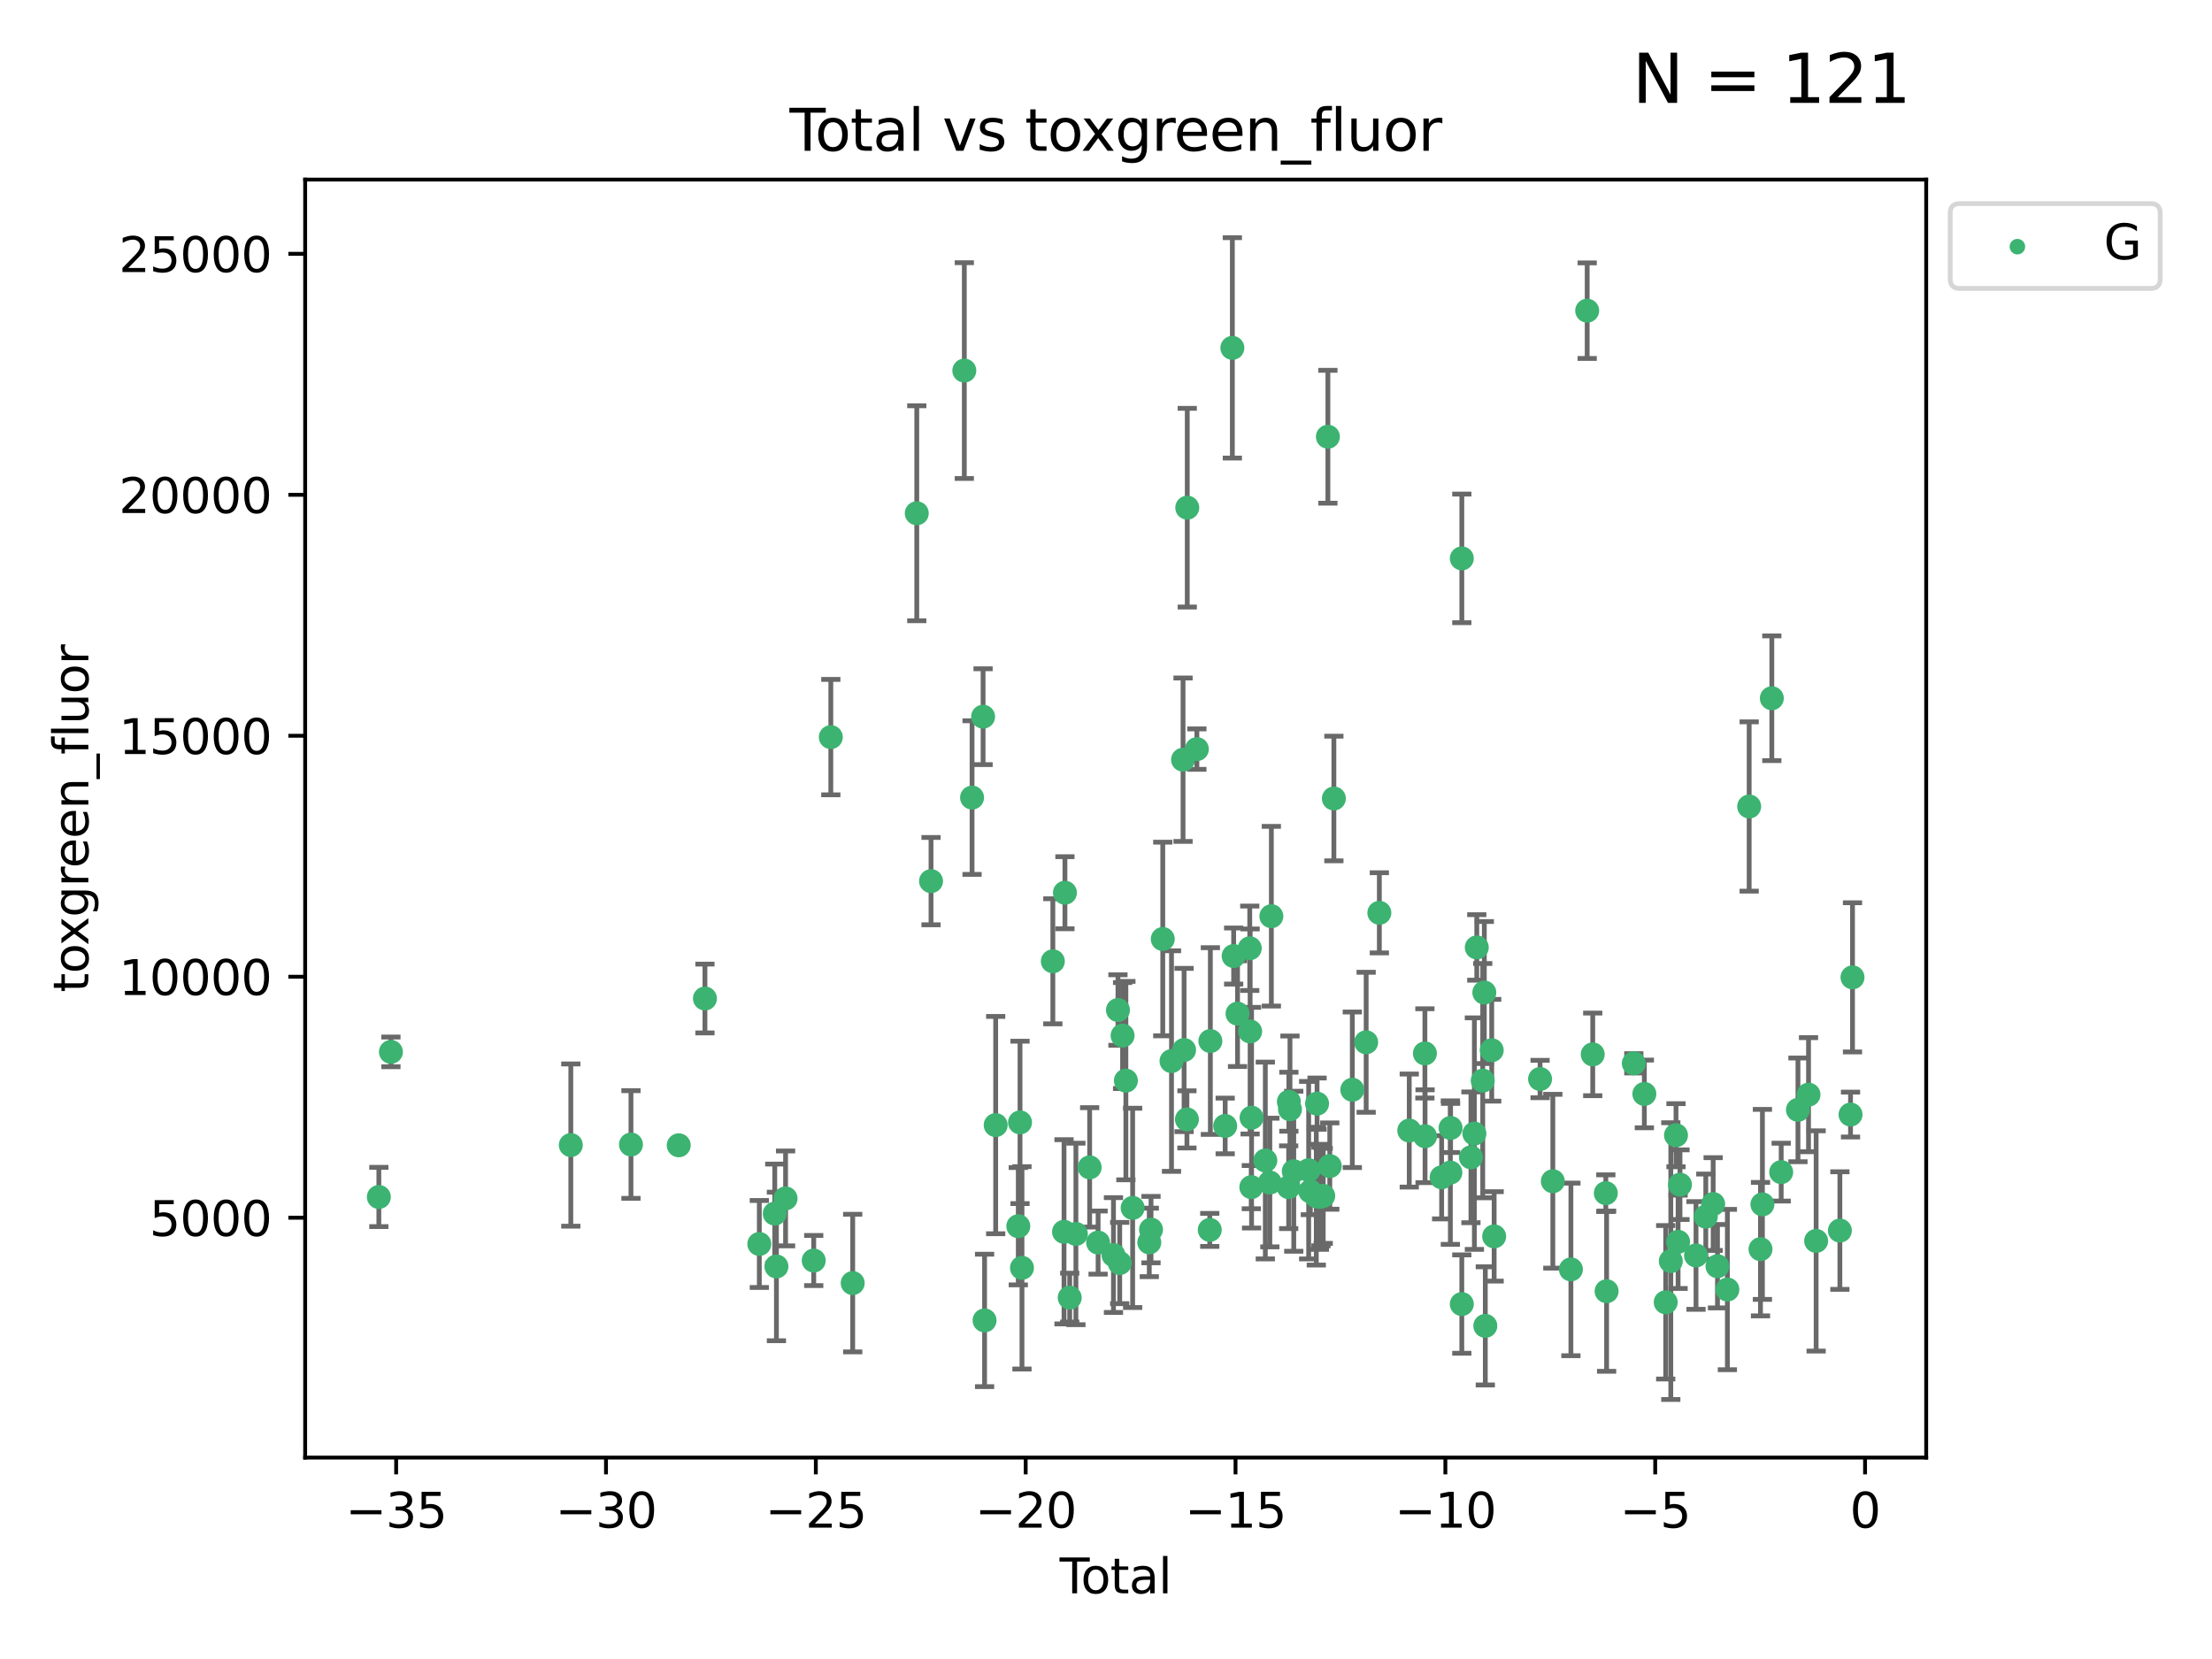 <?xml version="1.0" encoding="utf-8" standalone="no"?>
<!DOCTYPE svg PUBLIC "-//W3C//DTD SVG 1.1//EN"
  "http://www.w3.org/Graphics/SVG/1.1/DTD/svg11.dtd">
<svg xmlns:xlink="http://www.w3.org/1999/xlink" width="460.8pt" height="345.6pt" viewBox="0 0 460.8 345.6" xmlns="http://www.w3.org/2000/svg" version="1.1">
 <defs>
  <style type="text/css">*{stroke-linejoin: round; stroke-linecap: butt}</style>
 </defs>
 <g id="figure_1">
  <g id="patch_1">
   <path d="M 0 345.6 
L 460.8 345.6 
L 460.8 0 
L 0 0 
z
" style="fill: #ffffff"/>
  </g>
  <g id="axes_1">
   <g id="patch_2">
    <path d="M 63.571 303.64 
L 401.26 303.64 
L 401.26 37.411 
L 63.571 37.411 
z
" style="fill: #ffffff"/>
   </g>
   <g id="PathCollection_1">
    <defs>
     <path id="m1e51c295e8" d="M 0 1.118 
C 0.297 1.118 0.581 1 0.791 0.791 
C 1 0.581 1.118 0.297 1.118 0 
C 1.118 -0.297 1 -0.581 0.791 -0.791 
C 0.581 -1 0.297 -1.118 0 -1.118 
C -0.297 -1.118 -0.581 -1 -0.791 -0.791 
C -1 -0.581 -1.118 -0.297 -1.118 0 
C -1.118 0.297 -1 0.581 -0.791 0.791 
C -0.581 1 -0.297 1.118 0 1.118 
z
" style="stroke: #3cb371"/>
    </defs>
    <g clip-path="url(#pd2de7c5b30)">
     <use xlink:href="#m1e51c295e8" x="78.921" y="249.353" style="fill: #3cb371; stroke: #3cb371"/>
     <use xlink:href="#m1e51c295e8" x="81.436" y="219.129" style="fill: #3cb371; stroke: #3cb371"/>
     <use xlink:href="#m1e51c295e8" x="118.911" y="238.536" style="fill: #3cb371; stroke: #3cb371"/>
     <use xlink:href="#m1e51c295e8" x="131.443" y="238.421" style="fill: #3cb371; stroke: #3cb371"/>
     <use xlink:href="#m1e51c295e8" x="141.394" y="238.585" style="fill: #3cb371; stroke: #3cb371"/>
     <use xlink:href="#m1e51c295e8" x="146.852" y="208.01" style="fill: #3cb371; stroke: #3cb371"/>
     <use xlink:href="#m1e51c295e8" x="158.179" y="259.143" style="fill: #3cb371; stroke: #3cb371"/>
     <use xlink:href="#m1e51c295e8" x="161.396" y="252.816" style="fill: #3cb371; stroke: #3cb371"/>
     <use xlink:href="#m1e51c295e8" x="161.744" y="263.827" style="fill: #3cb371; stroke: #3cb371"/>
     <use xlink:href="#m1e51c295e8" x="163.65" y="249.654" style="fill: #3cb371; stroke: #3cb371"/>
     <use xlink:href="#m1e51c295e8" x="169.515" y="262.593" style="fill: #3cb371; stroke: #3cb371"/>
     <use xlink:href="#m1e51c295e8" x="173.076" y="153.555" style="fill: #3cb371; stroke: #3cb371"/>
     <use xlink:href="#m1e51c295e8" x="177.633" y="267.289" style="fill: #3cb371; stroke: #3cb371"/>
     <use xlink:href="#m1e51c295e8" x="190.981" y="106.922" style="fill: #3cb371; stroke: #3cb371"/>
     <use xlink:href="#m1e51c295e8" x="193.95" y="183.556" style="fill: #3cb371; stroke: #3cb371"/>
     <use xlink:href="#m1e51c295e8" x="200.884" y="77.199" style="fill: #3cb371; stroke: #3cb371"/>
     <use xlink:href="#m1e51c295e8" x="202.498" y="166.153" style="fill: #3cb371; stroke: #3cb371"/>
     <use xlink:href="#m1e51c295e8" x="204.795" y="149.299" style="fill: #3cb371; stroke: #3cb371"/>
     <use xlink:href="#m1e51c295e8" x="205.105" y="275.066" style="fill: #3cb371; stroke: #3cb371"/>
     <use xlink:href="#m1e51c295e8" x="207.419" y="234.375" style="fill: #3cb371; stroke: #3cb371"/>
     <use xlink:href="#m1e51c295e8" x="212.13" y="255.444" style="fill: #3cb371; stroke: #3cb371"/>
     <use xlink:href="#m1e51c295e8" x="212.49" y="233.815" style="fill: #3cb371; stroke: #3cb371"/>
     <use xlink:href="#m1e51c295e8" x="212.896" y="264.117" style="fill: #3cb371; stroke: #3cb371"/>
     <use xlink:href="#m1e51c295e8" x="219.325" y="200.255" style="fill: #3cb371; stroke: #3cb371"/>
     <use xlink:href="#m1e51c295e8" x="221.656" y="256.605" style="fill: #3cb371; stroke: #3cb371"/>
     <use xlink:href="#m1e51c295e8" x="221.845" y="185.97" style="fill: #3cb371; stroke: #3cb371"/>
     <use xlink:href="#m1e51c295e8" x="222.842" y="270.321" style="fill: #3cb371; stroke: #3cb371"/>
     <use xlink:href="#m1e51c295e8" x="224.13" y="257.055" style="fill: #3cb371; stroke: #3cb371"/>
     <use xlink:href="#m1e51c295e8" x="226.995" y="243.181" style="fill: #3cb371; stroke: #3cb371"/>
     <use xlink:href="#m1e51c295e8" x="228.755" y="258.851" style="fill: #3cb371; stroke: #3cb371"/>
     <use xlink:href="#m1e51c295e8" x="231.955" y="261.45" style="fill: #3cb371; stroke: #3cb371"/>
     <use xlink:href="#m1e51c295e8" x="232.89" y="210.406" style="fill: #3cb371; stroke: #3cb371"/>
     <use xlink:href="#m1e51c295e8" x="233.256" y="263.114" style="fill: #3cb371; stroke: #3cb371"/>
     <use xlink:href="#m1e51c295e8" x="233.856" y="215.726" style="fill: #3cb371; stroke: #3cb371"/>
     <use xlink:href="#m1e51c295e8" x="234.542" y="225.113" style="fill: #3cb371; stroke: #3cb371"/>
     <use xlink:href="#m1e51c295e8" x="235.951" y="251.624" style="fill: #3cb371; stroke: #3cb371"/>
     <use xlink:href="#m1e51c295e8" x="239.419" y="258.816" style="fill: #3cb371; stroke: #3cb371"/>
     <use xlink:href="#m1e51c295e8" x="239.777" y="256.149" style="fill: #3cb371; stroke: #3cb371"/>
     <use xlink:href="#m1e51c295e8" x="242.225" y="195.611" style="fill: #3cb371; stroke: #3cb371"/>
     <use xlink:href="#m1e51c295e8" x="244.047" y="221.042" style="fill: #3cb371; stroke: #3cb371"/>
     <use xlink:href="#m1e51c295e8" x="246.45" y="158.26" style="fill: #3cb371; stroke: #3cb371"/>
     <use xlink:href="#m1e51c295e8" x="246.666" y="218.735" style="fill: #3cb371; stroke: #3cb371"/>
     <use xlink:href="#m1e51c295e8" x="247.258" y="233.192" style="fill: #3cb371; stroke: #3cb371"/>
     <use xlink:href="#m1e51c295e8" x="247.327" y="105.759" style="fill: #3cb371; stroke: #3cb371"/>
     <use xlink:href="#m1e51c295e8" x="249.331" y="156.055" style="fill: #3cb371; stroke: #3cb371"/>
     <use xlink:href="#m1e51c295e8" x="252.015" y="256.21" style="fill: #3cb371; stroke: #3cb371"/>
     <use xlink:href="#m1e51c295e8" x="252.14" y="216.868" style="fill: #3cb371; stroke: #3cb371"/>
     <use xlink:href="#m1e51c295e8" x="255.228" y="234.556" style="fill: #3cb371; stroke: #3cb371"/>
     <use xlink:href="#m1e51c295e8" x="256.722" y="72.468" style="fill: #3cb371; stroke: #3cb371"/>
     <use xlink:href="#m1e51c295e8" x="256.992" y="199.16" style="fill: #3cb371; stroke: #3cb371"/>
     <use xlink:href="#m1e51c295e8" x="257.8" y="211.162" style="fill: #3cb371; stroke: #3cb371"/>
     <use xlink:href="#m1e51c295e8" x="260.346" y="197.543" style="fill: #3cb371; stroke: #3cb371"/>
     <use xlink:href="#m1e51c295e8" x="260.424" y="214.874" style="fill: #3cb371; stroke: #3cb371"/>
     <use xlink:href="#m1e51c295e8" x="260.674" y="247.302" style="fill: #3cb371; stroke: #3cb371"/>
     <use xlink:href="#m1e51c295e8" x="260.725" y="232.832" style="fill: #3cb371; stroke: #3cb371"/>
     <use xlink:href="#m1e51c295e8" x="263.59" y="241.755" style="fill: #3cb371; stroke: #3cb371"/>
     <use xlink:href="#m1e51c295e8" x="264.531" y="246.344" style="fill: #3cb371; stroke: #3cb371"/>
     <use xlink:href="#m1e51c295e8" x="264.848" y="190.864" style="fill: #3cb371; stroke: #3cb371"/>
     <use xlink:href="#m1e51c295e8" x="268.454" y="247.316" style="fill: #3cb371; stroke: #3cb371"/>
     <use xlink:href="#m1e51c295e8" x="268.495" y="229.507" style="fill: #3cb371; stroke: #3cb371"/>
     <use xlink:href="#m1e51c295e8" x="268.724" y="231.081" style="fill: #3cb371; stroke: #3cb371"/>
     <use xlink:href="#m1e51c295e8" x="269.513" y="243.994" style="fill: #3cb371; stroke: #3cb371"/>
     <use xlink:href="#m1e51c295e8" x="272.62" y="243.766" style="fill: #3cb371; stroke: #3cb371"/>
     <use xlink:href="#m1e51c295e8" x="272.967" y="248.186" style="fill: #3cb371; stroke: #3cb371"/>
     <use xlink:href="#m1e51c295e8" x="274.207" y="249.185" style="fill: #3cb371; stroke: #3cb371"/>
     <use xlink:href="#m1e51c295e8" x="274.369" y="229.909" style="fill: #3cb371; stroke: #3cb371"/>
     <use xlink:href="#m1e51c295e8" x="274.862" y="249.325" style="fill: #3cb371; stroke: #3cb371"/>
     <use xlink:href="#m1e51c295e8" x="275.184" y="249.249" style="fill: #3cb371; stroke: #3cb371"/>
     <use xlink:href="#m1e51c295e8" x="275.652" y="249.12" style="fill: #3cb371; stroke: #3cb371"/>
     <use xlink:href="#m1e51c295e8" x="276.624" y="90.981" style="fill: #3cb371; stroke: #3cb371"/>
     <use xlink:href="#m1e51c295e8" x="277.017" y="242.914" style="fill: #3cb371; stroke: #3cb371"/>
     <use xlink:href="#m1e51c295e8" x="277.871" y="166.341" style="fill: #3cb371; stroke: #3cb371"/>
     <use xlink:href="#m1e51c295e8" x="281.711" y="227.018" style="fill: #3cb371; stroke: #3cb371"/>
     <use xlink:href="#m1e51c295e8" x="284.595" y="217.127" style="fill: #3cb371; stroke: #3cb371"/>
     <use xlink:href="#m1e51c295e8" x="287.344" y="190.157" style="fill: #3cb371; stroke: #3cb371"/>
     <use xlink:href="#m1e51c295e8" x="293.574" y="235.517" style="fill: #3cb371; stroke: #3cb371"/>
     <use xlink:href="#m1e51c295e8" x="296.833" y="219.444" style="fill: #3cb371; stroke: #3cb371"/>
     <use xlink:href="#m1e51c295e8" x="296.866" y="236.698" style="fill: #3cb371; stroke: #3cb371"/>
     <use xlink:href="#m1e51c295e8" x="300.32" y="245.255" style="fill: #3cb371; stroke: #3cb371"/>
     <use xlink:href="#m1e51c295e8" x="302.137" y="244.269" style="fill: #3cb371; stroke: #3cb371"/>
     <use xlink:href="#m1e51c295e8" x="302.182" y="234.974" style="fill: #3cb371; stroke: #3cb371"/>
     <use xlink:href="#m1e51c295e8" x="304.519" y="271.663" style="fill: #3cb371; stroke: #3cb371"/>
     <use xlink:href="#m1e51c295e8" x="304.524" y="116.323" style="fill: #3cb371; stroke: #3cb371"/>
     <use xlink:href="#m1e51c295e8" x="306.425" y="241.091" style="fill: #3cb371; stroke: #3cb371"/>
     <use xlink:href="#m1e51c295e8" x="307.142" y="236.151" style="fill: #3cb371; stroke: #3cb371"/>
     <use xlink:href="#m1e51c295e8" x="307.64" y="197.366" style="fill: #3cb371; stroke: #3cb371"/>
     <use xlink:href="#m1e51c295e8" x="308.879" y="225.118" style="fill: #3cb371; stroke: #3cb371"/>
     <use xlink:href="#m1e51c295e8" x="309.211" y="206.766" style="fill: #3cb371; stroke: #3cb371"/>
     <use xlink:href="#m1e51c295e8" x="309.418" y="276.204" style="fill: #3cb371; stroke: #3cb371"/>
     <use xlink:href="#m1e51c295e8" x="310.752" y="218.787" style="fill: #3cb371; stroke: #3cb371"/>
     <use xlink:href="#m1e51c295e8" x="311.259" y="257.562" style="fill: #3cb371; stroke: #3cb371"/>
     <use xlink:href="#m1e51c295e8" x="320.823" y="224.776" style="fill: #3cb371; stroke: #3cb371"/>
     <use xlink:href="#m1e51c295e8" x="323.482" y="246.072" style="fill: #3cb371; stroke: #3cb371"/>
     <use xlink:href="#m1e51c295e8" x="327.249" y="264.439" style="fill: #3cb371; stroke: #3cb371"/>
     <use xlink:href="#m1e51c295e8" x="330.639" y="64.717" style="fill: #3cb371; stroke: #3cb371"/>
     <use xlink:href="#m1e51c295e8" x="331.796" y="219.646" style="fill: #3cb371; stroke: #3cb371"/>
     <use xlink:href="#m1e51c295e8" x="334.519" y="248.555" style="fill: #3cb371; stroke: #3cb371"/>
     <use xlink:href="#m1e51c295e8" x="334.685" y="268.984" style="fill: #3cb371; stroke: #3cb371"/>
     <use xlink:href="#m1e51c295e8" x="340.354" y="221.514" style="fill: #3cb371; stroke: #3cb371"/>
     <use xlink:href="#m1e51c295e8" x="342.548" y="227.888" style="fill: #3cb371; stroke: #3cb371"/>
     <use xlink:href="#m1e51c295e8" x="346.996" y="271.288" style="fill: #3cb371; stroke: #3cb371"/>
     <use xlink:href="#m1e51c295e8" x="348.058" y="262.713" style="fill: #3cb371; stroke: #3cb371"/>
     <use xlink:href="#m1e51c295e8" x="349.14" y="236.491" style="fill: #3cb371; stroke: #3cb371"/>
     <use xlink:href="#m1e51c295e8" x="349.578" y="258.69" style="fill: #3cb371; stroke: #3cb371"/>
     <use xlink:href="#m1e51c295e8" x="349.972" y="246.79" style="fill: #3cb371; stroke: #3cb371"/>
     <use xlink:href="#m1e51c295e8" x="353.31" y="261.534" style="fill: #3cb371; stroke: #3cb371"/>
     <use xlink:href="#m1e51c295e8" x="355.35" y="253.448" style="fill: #3cb371; stroke: #3cb371"/>
     <use xlink:href="#m1e51c295e8" x="356.882" y="250.824" style="fill: #3cb371; stroke: #3cb371"/>
     <use xlink:href="#m1e51c295e8" x="357.784" y="263.775" style="fill: #3cb371; stroke: #3cb371"/>
     <use xlink:href="#m1e51c295e8" x="359.846" y="268.634" style="fill: #3cb371; stroke: #3cb371"/>
     <use xlink:href="#m1e51c295e8" x="364.385" y="168.007" style="fill: #3cb371; stroke: #3cb371"/>
     <use xlink:href="#m1e51c295e8" x="366.743" y="260.22" style="fill: #3cb371; stroke: #3cb371"/>
     <use xlink:href="#m1e51c295e8" x="367.143" y="250.897" style="fill: #3cb371; stroke: #3cb371"/>
     <use xlink:href="#m1e51c295e8" x="369.104" y="145.458" style="fill: #3cb371; stroke: #3cb371"/>
     <use xlink:href="#m1e51c295e8" x="371.055" y="244.179" style="fill: #3cb371; stroke: #3cb371"/>
     <use xlink:href="#m1e51c295e8" x="374.548" y="231.202" style="fill: #3cb371; stroke: #3cb371"/>
     <use xlink:href="#m1e51c295e8" x="376.749" y="228.038" style="fill: #3cb371; stroke: #3cb371"/>
     <use xlink:href="#m1e51c295e8" x="378.334" y="258.508" style="fill: #3cb371; stroke: #3cb371"/>
     <use xlink:href="#m1e51c295e8" x="383.282" y="256.35" style="fill: #3cb371; stroke: #3cb371"/>
     <use xlink:href="#m1e51c295e8" x="385.498" y="232.183" style="fill: #3cb371; stroke: #3cb371"/>
     <use xlink:href="#m1e51c295e8" x="385.911" y="203.599" style="fill: #3cb371; stroke: #3cb371"/>
    </g>
   </g>
   <g id="matplotlib.axis_1">
    <g id="xtick_1">
     <g id="line2d_1">
      <defs>
       <path id="m63c766a9e2" d="M 0 0 
L 0 3.5 
" style="stroke: #000000; stroke-width: 0.8"/>
      </defs>
      <g>
       <use xlink:href="#m63c766a9e2" x="82.525" y="303.64" style="stroke: #000000; stroke-width: 0.8"/>
      </g>
     </g>
     <g id="text_1">
      <!-- −35 -->
      <g transform="translate(71.972 318.238)scale(0.1 -0.1)">
       <defs>
        <path id="DejaVuSans-2212" d="M 678 2272 
L 4684 2272 
L 4684 1741 
L 678 1741 
L 678 2272 
z
" transform="scale(0.016)"/>
        <path id="DejaVuSans-33" d="M 2597 2516 
Q 3050 2419 3304 2112 
Q 3559 1806 3559 1356 
Q 3559 666 3084 287 
Q 2609 -91 1734 -91 
Q 1441 -91 1130 -33 
Q 819 25 488 141 
L 488 750 
Q 750 597 1062 519 
Q 1375 441 1716 441 
Q 2309 441 2620 675 
Q 2931 909 2931 1356 
Q 2931 1769 2642 2001 
Q 2353 2234 1838 2234 
L 1294 2234 
L 1294 2753 
L 1863 2753 
Q 2328 2753 2575 2939 
Q 2822 3125 2822 3475 
Q 2822 3834 2567 4026 
Q 2313 4219 1838 4219 
Q 1578 4219 1281 4162 
Q 984 4106 628 3988 
L 628 4550 
Q 988 4650 1302 4700 
Q 1616 4750 1894 4750 
Q 2613 4750 3031 4423 
Q 3450 4097 3450 3541 
Q 3450 3153 3228 2886 
Q 3006 2619 2597 2516 
z
" transform="scale(0.016)"/>
        <path id="DejaVuSans-35" d="M 691 4666 
L 3169 4666 
L 3169 4134 
L 1269 4134 
L 1269 2991 
Q 1406 3038 1543 3061 
Q 1681 3084 1819 3084 
Q 2600 3084 3056 2656 
Q 3513 2228 3513 1497 
Q 3513 744 3044 326 
Q 2575 -91 1722 -91 
Q 1428 -91 1123 -41 
Q 819 9 494 109 
L 494 744 
Q 775 591 1075 516 
Q 1375 441 1709 441 
Q 2250 441 2565 725 
Q 2881 1009 2881 1497 
Q 2881 1984 2565 2268 
Q 2250 2553 1709 2553 
Q 1456 2553 1204 2497 
Q 953 2441 691 2322 
L 691 4666 
z
" transform="scale(0.016)"/>
       </defs>
       <use xlink:href="#DejaVuSans-2212"/>
       <use xlink:href="#DejaVuSans-33" x="83.789"/>
       <use xlink:href="#DejaVuSans-35" x="147.412"/>
      </g>
     </g>
    </g>
    <g id="xtick_2">
     <g id="line2d_2">
      <g>
       <use xlink:href="#m63c766a9e2" x="126.239" y="303.64" style="stroke: #000000; stroke-width: 0.8"/>
      </g>
     </g>
     <g id="text_2">
      <!-- −30 -->
      <g transform="translate(115.687 318.238)scale(0.1 -0.1)">
       <defs>
        <path id="DejaVuSans-30" d="M 2034 4250 
Q 1547 4250 1301 3770 
Q 1056 3291 1056 2328 
Q 1056 1369 1301 889 
Q 1547 409 2034 409 
Q 2525 409 2770 889 
Q 3016 1369 3016 2328 
Q 3016 3291 2770 3770 
Q 2525 4250 2034 4250 
z
M 2034 4750 
Q 2819 4750 3233 4129 
Q 3647 3509 3647 2328 
Q 3647 1150 3233 529 
Q 2819 -91 2034 -91 
Q 1250 -91 836 529 
Q 422 1150 422 2328 
Q 422 3509 836 4129 
Q 1250 4750 2034 4750 
z
" transform="scale(0.016)"/>
       </defs>
       <use xlink:href="#DejaVuSans-2212"/>
       <use xlink:href="#DejaVuSans-33" x="83.789"/>
       <use xlink:href="#DejaVuSans-30" x="147.412"/>
      </g>
     </g>
    </g>
    <g id="xtick_3">
     <g id="line2d_3">
      <g>
       <use xlink:href="#m63c766a9e2" x="169.953" y="303.64" style="stroke: #000000; stroke-width: 0.8"/>
      </g>
     </g>
     <g id="text_3">
      <!-- −25 -->
      <g transform="translate(159.401 318.238)scale(0.1 -0.1)">
       <defs>
        <path id="DejaVuSans-32" d="M 1228 531 
L 3431 531 
L 3431 0 
L 469 0 
L 469 531 
Q 828 903 1448 1529 
Q 2069 2156 2228 2338 
Q 2531 2678 2651 2914 
Q 2772 3150 2772 3378 
Q 2772 3750 2511 3984 
Q 2250 4219 1831 4219 
Q 1534 4219 1204 4116 
Q 875 4013 500 3803 
L 500 4441 
Q 881 4594 1212 4672 
Q 1544 4750 1819 4750 
Q 2544 4750 2975 4387 
Q 3406 4025 3406 3419 
Q 3406 3131 3298 2873 
Q 3191 2616 2906 2266 
Q 2828 2175 2409 1742 
Q 1991 1309 1228 531 
z
" transform="scale(0.016)"/>
       </defs>
       <use xlink:href="#DejaVuSans-2212"/>
       <use xlink:href="#DejaVuSans-32" x="83.789"/>
       <use xlink:href="#DejaVuSans-35" x="147.412"/>
      </g>
     </g>
    </g>
    <g id="xtick_4">
     <g id="line2d_4">
      <g>
       <use xlink:href="#m63c766a9e2" x="213.668" y="303.64" style="stroke: #000000; stroke-width: 0.8"/>
      </g>
     </g>
     <g id="text_4">
      <!-- −20 -->
      <g transform="translate(203.116 318.238)scale(0.1 -0.1)">
       <use xlink:href="#DejaVuSans-2212"/>
       <use xlink:href="#DejaVuSans-32" x="83.789"/>
       <use xlink:href="#DejaVuSans-30" x="147.412"/>
      </g>
     </g>
    </g>
    <g id="xtick_5">
     <g id="line2d_5">
      <g>
       <use xlink:href="#m63c766a9e2" x="257.382" y="303.64" style="stroke: #000000; stroke-width: 0.8"/>
      </g>
     </g>
     <g id="text_5">
      <!-- −15 -->
      <g transform="translate(246.83 318.238)scale(0.1 -0.1)">
       <defs>
        <path id="DejaVuSans-31" d="M 794 531 
L 1825 531 
L 1825 4091 
L 703 3866 
L 703 4441 
L 1819 4666 
L 2450 4666 
L 2450 531 
L 3481 531 
L 3481 0 
L 794 0 
L 794 531 
z
" transform="scale(0.016)"/>
       </defs>
       <use xlink:href="#DejaVuSans-2212"/>
       <use xlink:href="#DejaVuSans-31" x="83.789"/>
       <use xlink:href="#DejaVuSans-35" x="147.412"/>
      </g>
     </g>
    </g>
    <g id="xtick_6">
     <g id="line2d_6">
      <g>
       <use xlink:href="#m63c766a9e2" x="301.097" y="303.64" style="stroke: #000000; stroke-width: 0.8"/>
      </g>
     </g>
     <g id="text_6">
      <!-- −10 -->
      <g transform="translate(290.545 318.238)scale(0.1 -0.1)">
       <use xlink:href="#DejaVuSans-2212"/>
       <use xlink:href="#DejaVuSans-31" x="83.789"/>
       <use xlink:href="#DejaVuSans-30" x="147.412"/>
      </g>
     </g>
    </g>
    <g id="xtick_7">
     <g id="line2d_7">
      <g>
       <use xlink:href="#m63c766a9e2" x="344.811" y="303.64" style="stroke: #000000; stroke-width: 0.8"/>
      </g>
     </g>
     <g id="text_7">
      <!-- −5 -->
      <g transform="translate(337.44 318.238)scale(0.1 -0.1)">
       <use xlink:href="#DejaVuSans-2212"/>
       <use xlink:href="#DejaVuSans-35" x="83.789"/>
      </g>
     </g>
    </g>
    <g id="xtick_8">
     <g id="line2d_8">
      <g>
       <use xlink:href="#m63c766a9e2" x="388.526" y="303.64" style="stroke: #000000; stroke-width: 0.8"/>
      </g>
     </g>
     <g id="text_8">
      <!-- 0 -->
      <g transform="translate(385.345 318.238)scale(0.1 -0.1)">
       <use xlink:href="#DejaVuSans-30"/>
      </g>
     </g>
    </g>
    <g id="text_9">
     <!-- Total -->
     <g transform="translate(220.739 331.917)scale(0.1 -0.1)">
      <defs>
       <path id="DejaVuSans-54" d="M -19 4666 
L 3928 4666 
L 3928 4134 
L 2272 4134 
L 2272 0 
L 1638 0 
L 1638 4134 
L -19 4134 
L -19 4666 
z
" transform="scale(0.016)"/>
       <path id="DejaVuSans-6f" d="M 1959 3097 
Q 1497 3097 1228 2736 
Q 959 2375 959 1747 
Q 959 1119 1226 758 
Q 1494 397 1959 397 
Q 2419 397 2687 759 
Q 2956 1122 2956 1747 
Q 2956 2369 2687 2733 
Q 2419 3097 1959 3097 
z
M 1959 3584 
Q 2709 3584 3137 3096 
Q 3566 2609 3566 1747 
Q 3566 888 3137 398 
Q 2709 -91 1959 -91 
Q 1206 -91 779 398 
Q 353 888 353 1747 
Q 353 2609 779 3096 
Q 1206 3584 1959 3584 
z
" transform="scale(0.016)"/>
       <path id="DejaVuSans-74" d="M 1172 4494 
L 1172 3500 
L 2356 3500 
L 2356 3053 
L 1172 3053 
L 1172 1153 
Q 1172 725 1289 603 
Q 1406 481 1766 481 
L 2356 481 
L 2356 0 
L 1766 0 
Q 1100 0 847 248 
Q 594 497 594 1153 
L 594 3053 
L 172 3053 
L 172 3500 
L 594 3500 
L 594 4494 
L 1172 4494 
z
" transform="scale(0.016)"/>
       <path id="DejaVuSans-61" d="M 2194 1759 
Q 1497 1759 1228 1600 
Q 959 1441 959 1056 
Q 959 750 1161 570 
Q 1363 391 1709 391 
Q 2188 391 2477 730 
Q 2766 1069 2766 1631 
L 2766 1759 
L 2194 1759 
z
M 3341 1997 
L 3341 0 
L 2766 0 
L 2766 531 
Q 2569 213 2275 61 
Q 1981 -91 1556 -91 
Q 1019 -91 701 211 
Q 384 513 384 1019 
Q 384 1609 779 1909 
Q 1175 2209 1959 2209 
L 2766 2209 
L 2766 2266 
Q 2766 2663 2505 2880 
Q 2244 3097 1772 3097 
Q 1472 3097 1187 3025 
Q 903 2953 641 2809 
L 641 3341 
Q 956 3463 1253 3523 
Q 1550 3584 1831 3584 
Q 2591 3584 2966 3190 
Q 3341 2797 3341 1997 
z
" transform="scale(0.016)"/>
       <path id="DejaVuSans-6c" d="M 603 4863 
L 1178 4863 
L 1178 0 
L 603 0 
L 603 4863 
z
" transform="scale(0.016)"/>
      </defs>
      <use xlink:href="#DejaVuSans-54"/>
      <use xlink:href="#DejaVuSans-6f" x="44.084"/>
      <use xlink:href="#DejaVuSans-74" x="105.266"/>
      <use xlink:href="#DejaVuSans-61" x="144.475"/>
      <use xlink:href="#DejaVuSans-6c" x="205.754"/>
     </g>
    </g>
   </g>
   <g id="matplotlib.axis_2">
    <g id="ytick_1">
     <g id="line2d_9">
      <defs>
       <path id="m4c2836461b" d="M 0 0 
L -3.5 0 
" style="stroke: #000000; stroke-width: 0.8"/>
      </defs>
      <g>
       <use xlink:href="#m4c2836461b" x="63.571" y="253.673" style="stroke: #000000; stroke-width: 0.8"/>
      </g>
     </g>
     <g id="text_10">
      <!-- 5000 -->
      <g transform="translate(31.121 257.472)scale(0.1 -0.1)">
       <use xlink:href="#DejaVuSans-35"/>
       <use xlink:href="#DejaVuSans-30" x="63.623"/>
       <use xlink:href="#DejaVuSans-30" x="127.246"/>
       <use xlink:href="#DejaVuSans-30" x="190.869"/>
      </g>
     </g>
    </g>
    <g id="ytick_2">
     <g id="line2d_10">
      <g>
       <use xlink:href="#m4c2836461b" x="63.571" y="203.473" style="stroke: #000000; stroke-width: 0.8"/>
      </g>
     </g>
     <g id="text_11">
      <!-- 10000 -->
      <g transform="translate(24.759 207.272)scale(0.1 -0.1)">
       <use xlink:href="#DejaVuSans-31"/>
       <use xlink:href="#DejaVuSans-30" x="63.623"/>
       <use xlink:href="#DejaVuSans-30" x="127.246"/>
       <use xlink:href="#DejaVuSans-30" x="190.869"/>
       <use xlink:href="#DejaVuSans-30" x="254.492"/>
      </g>
     </g>
    </g>
    <g id="ytick_3">
     <g id="line2d_11">
      <g>
       <use xlink:href="#m4c2836461b" x="63.571" y="153.274" style="stroke: #000000; stroke-width: 0.8"/>
      </g>
     </g>
     <g id="text_12">
      <!-- 15000 -->
      <g transform="translate(24.759 157.073)scale(0.1 -0.1)">
       <use xlink:href="#DejaVuSans-31"/>
       <use xlink:href="#DejaVuSans-35" x="63.623"/>
       <use xlink:href="#DejaVuSans-30" x="127.246"/>
       <use xlink:href="#DejaVuSans-30" x="190.869"/>
       <use xlink:href="#DejaVuSans-30" x="254.492"/>
      </g>
     </g>
    </g>
    <g id="ytick_4">
     <g id="line2d_12">
      <g>
       <use xlink:href="#m4c2836461b" x="63.571" y="103.074" style="stroke: #000000; stroke-width: 0.8"/>
      </g>
     </g>
     <g id="text_13">
      <!-- 20000 -->
      <g transform="translate(24.759 106.873)scale(0.1 -0.1)">
       <use xlink:href="#DejaVuSans-32"/>
       <use xlink:href="#DejaVuSans-30" x="63.623"/>
       <use xlink:href="#DejaVuSans-30" x="127.246"/>
       <use xlink:href="#DejaVuSans-30" x="190.869"/>
       <use xlink:href="#DejaVuSans-30" x="254.492"/>
      </g>
     </g>
    </g>
    <g id="ytick_5">
     <g id="line2d_13">
      <g>
       <use xlink:href="#m4c2836461b" x="63.571" y="52.875" style="stroke: #000000; stroke-width: 0.8"/>
      </g>
     </g>
     <g id="text_14">
      <!-- 25000 -->
      <g transform="translate(24.759 56.674)scale(0.1 -0.1)">
       <use xlink:href="#DejaVuSans-32"/>
       <use xlink:href="#DejaVuSans-35" x="63.623"/>
       <use xlink:href="#DejaVuSans-30" x="127.246"/>
       <use xlink:href="#DejaVuSans-30" x="190.869"/>
       <use xlink:href="#DejaVuSans-30" x="254.492"/>
      </g>
     </g>
    </g>
    <g id="text_15">
     <!-- toxgreen_fluor -->
     <g transform="translate(18.401 206.72)rotate(-90)scale(0.1 -0.1)">
      <defs>
       <path id="DejaVuSans-78" d="M 3513 3500 
L 2247 1797 
L 3578 0 
L 2900 0 
L 1881 1375 
L 863 0 
L 184 0 
L 1544 1831 
L 300 3500 
L 978 3500 
L 1906 2253 
L 2834 3500 
L 3513 3500 
z
" transform="scale(0.016)"/>
       <path id="DejaVuSans-67" d="M 2906 1791 
Q 2906 2416 2648 2759 
Q 2391 3103 1925 3103 
Q 1463 3103 1205 2759 
Q 947 2416 947 1791 
Q 947 1169 1205 825 
Q 1463 481 1925 481 
Q 2391 481 2648 825 
Q 2906 1169 2906 1791 
z
M 3481 434 
Q 3481 -459 3084 -895 
Q 2688 -1331 1869 -1331 
Q 1566 -1331 1297 -1286 
Q 1028 -1241 775 -1147 
L 775 -588 
Q 1028 -725 1275 -790 
Q 1522 -856 1778 -856 
Q 2344 -856 2625 -561 
Q 2906 -266 2906 331 
L 2906 616 
Q 2728 306 2450 153 
Q 2172 0 1784 0 
Q 1141 0 747 490 
Q 353 981 353 1791 
Q 353 2603 747 3093 
Q 1141 3584 1784 3584 
Q 2172 3584 2450 3431 
Q 2728 3278 2906 2969 
L 2906 3500 
L 3481 3500 
L 3481 434 
z
" transform="scale(0.016)"/>
       <path id="DejaVuSans-72" d="M 2631 2963 
Q 2534 3019 2420 3045 
Q 2306 3072 2169 3072 
Q 1681 3072 1420 2755 
Q 1159 2438 1159 1844 
L 1159 0 
L 581 0 
L 581 3500 
L 1159 3500 
L 1159 2956 
Q 1341 3275 1631 3429 
Q 1922 3584 2338 3584 
Q 2397 3584 2469 3576 
Q 2541 3569 2628 3553 
L 2631 2963 
z
" transform="scale(0.016)"/>
       <path id="DejaVuSans-65" d="M 3597 1894 
L 3597 1613 
L 953 1613 
Q 991 1019 1311 708 
Q 1631 397 2203 397 
Q 2534 397 2845 478 
Q 3156 559 3463 722 
L 3463 178 
Q 3153 47 2828 -22 
Q 2503 -91 2169 -91 
Q 1331 -91 842 396 
Q 353 884 353 1716 
Q 353 2575 817 3079 
Q 1281 3584 2069 3584 
Q 2775 3584 3186 3129 
Q 3597 2675 3597 1894 
z
M 3022 2063 
Q 3016 2534 2758 2815 
Q 2500 3097 2075 3097 
Q 1594 3097 1305 2825 
Q 1016 2553 972 2059 
L 3022 2063 
z
" transform="scale(0.016)"/>
       <path id="DejaVuSans-6e" d="M 3513 2113 
L 3513 0 
L 2938 0 
L 2938 2094 
Q 2938 2591 2744 2837 
Q 2550 3084 2163 3084 
Q 1697 3084 1428 2787 
Q 1159 2491 1159 1978 
L 1159 0 
L 581 0 
L 581 3500 
L 1159 3500 
L 1159 2956 
Q 1366 3272 1645 3428 
Q 1925 3584 2291 3584 
Q 2894 3584 3203 3211 
Q 3513 2838 3513 2113 
z
" transform="scale(0.016)"/>
       <path id="DejaVuSans-5f" d="M 3263 -1063 
L 3263 -1509 
L -63 -1509 
L -63 -1063 
L 3263 -1063 
z
" transform="scale(0.016)"/>
       <path id="DejaVuSans-66" d="M 2375 4863 
L 2375 4384 
L 1825 4384 
Q 1516 4384 1395 4259 
Q 1275 4134 1275 3809 
L 1275 3500 
L 2222 3500 
L 2222 3053 
L 1275 3053 
L 1275 0 
L 697 0 
L 697 3053 
L 147 3053 
L 147 3500 
L 697 3500 
L 697 3744 
Q 697 4328 969 4595 
Q 1241 4863 1831 4863 
L 2375 4863 
z
" transform="scale(0.016)"/>
       <path id="DejaVuSans-75" d="M 544 1381 
L 544 3500 
L 1119 3500 
L 1119 1403 
Q 1119 906 1312 657 
Q 1506 409 1894 409 
Q 2359 409 2629 706 
Q 2900 1003 2900 1516 
L 2900 3500 
L 3475 3500 
L 3475 0 
L 2900 0 
L 2900 538 
Q 2691 219 2414 64 
Q 2138 -91 1772 -91 
Q 1169 -91 856 284 
Q 544 659 544 1381 
z
M 1991 3584 
L 1991 3584 
z
" transform="scale(0.016)"/>
      </defs>
      <use xlink:href="#DejaVuSans-74"/>
      <use xlink:href="#DejaVuSans-6f" x="39.209"/>
      <use xlink:href="#DejaVuSans-78" x="97.266"/>
      <use xlink:href="#DejaVuSans-67" x="156.445"/>
      <use xlink:href="#DejaVuSans-72" x="219.922"/>
      <use xlink:href="#DejaVuSans-65" x="258.785"/>
      <use xlink:href="#DejaVuSans-65" x="320.309"/>
      <use xlink:href="#DejaVuSans-6e" x="381.832"/>
      <use xlink:href="#DejaVuSans-5f" x="445.211"/>
      <use xlink:href="#DejaVuSans-66" x="495.211"/>
      <use xlink:href="#DejaVuSans-6c" x="530.416"/>
      <use xlink:href="#DejaVuSans-75" x="558.199"/>
      <use xlink:href="#DejaVuSans-6f" x="621.578"/>
      <use xlink:href="#DejaVuSans-72" x="682.76"/>
     </g>
    </g>
   </g>
   <g id="LineCollection_1">
    <path d="M 78.921 255.526 
L 78.921 243.18 
" clip-path="url(#pd2de7c5b30)" style="fill: none; stroke: #696969"/>
    <path d="M 81.436 222.222 
L 81.436 216.037 
" clip-path="url(#pd2de7c5b30)" style="fill: none; stroke: #696969"/>
    <path d="M 118.911 255.436 
L 118.911 221.637 
" clip-path="url(#pd2de7c5b30)" style="fill: none; stroke: #696969"/>
    <path d="M 131.443 249.635 
L 131.443 227.207 
" clip-path="url(#pd2de7c5b30)" style="fill: none; stroke: #696969"/>
    <path d="M 141.394 239.437 
L 141.394 237.732 
" clip-path="url(#pd2de7c5b30)" style="fill: none; stroke: #696969"/>
    <path d="M 146.852 215.176 
L 146.852 200.843 
" clip-path="url(#pd2de7c5b30)" style="fill: none; stroke: #696969"/>
    <path d="M 158.179 268.201 
L 158.179 250.085 
" clip-path="url(#pd2de7c5b30)" style="fill: none; stroke: #696969"/>
    <path d="M 161.396 263.131 
L 161.396 242.501 
" clip-path="url(#pd2de7c5b30)" style="fill: none; stroke: #696969"/>
    <path d="M 161.744 279.302 
L 161.744 248.352 
" clip-path="url(#pd2de7c5b30)" style="fill: none; stroke: #696969"/>
    <path d="M 163.65 259.534 
L 163.65 239.774 
" clip-path="url(#pd2de7c5b30)" style="fill: none; stroke: #696969"/>
    <path d="M 169.515 267.815 
L 169.515 257.37 
" clip-path="url(#pd2de7c5b30)" style="fill: none; stroke: #696969"/>
    <path d="M 173.076 165.577 
L 173.076 141.533 
" clip-path="url(#pd2de7c5b30)" style="fill: none; stroke: #696969"/>
    <path d="M 177.633 281.626 
L 177.633 252.951 
" clip-path="url(#pd2de7c5b30)" style="fill: none; stroke: #696969"/>
    <path d="M 190.981 129.316 
L 190.981 84.528 
" clip-path="url(#pd2de7c5b30)" style="fill: none; stroke: #696969"/>
    <path d="M 193.95 192.652 
L 193.95 174.46 
" clip-path="url(#pd2de7c5b30)" style="fill: none; stroke: #696969"/>
    <path d="M 200.884 99.673 
L 200.884 54.725 
" clip-path="url(#pd2de7c5b30)" style="fill: none; stroke: #696969"/>
    <path d="M 202.498 182.154 
L 202.498 150.152 
" clip-path="url(#pd2de7c5b30)" style="fill: none; stroke: #696969"/>
    <path d="M 204.795 159.287 
L 204.795 139.311 
" clip-path="url(#pd2de7c5b30)" style="fill: none; stroke: #696969"/>
    <path d="M 205.105 288.858 
L 205.105 261.274 
" clip-path="url(#pd2de7c5b30)" style="fill: none; stroke: #696969"/>
    <path d="M 207.419 257.008 
L 207.419 211.742 
" clip-path="url(#pd2de7c5b30)" style="fill: none; stroke: #696969"/>
    <path d="M 212.13 267.664 
L 212.13 243.224 
" clip-path="url(#pd2de7c5b30)" style="fill: none; stroke: #696969"/>
    <path d="M 212.49 250.733 
L 212.49 216.898 
" clip-path="url(#pd2de7c5b30)" style="fill: none; stroke: #696969"/>
    <path d="M 212.896 285.194 
L 212.896 243.041 
" clip-path="url(#pd2de7c5b30)" style="fill: none; stroke: #696969"/>
    <path d="M 219.325 213.283 
L 219.325 187.227 
" clip-path="url(#pd2de7c5b30)" style="fill: none; stroke: #696969"/>
    <path d="M 221.656 275.794 
L 221.656 237.417 
" clip-path="url(#pd2de7c5b30)" style="fill: none; stroke: #696969"/>
    <path d="M 221.845 193.478 
L 221.845 178.461 
" clip-path="url(#pd2de7c5b30)" style="fill: none; stroke: #696969"/>
    <path d="M 222.842 275.408 
L 222.842 265.233 
" clip-path="url(#pd2de7c5b30)" style="fill: none; stroke: #696969"/>
    <path d="M 224.13 275.96 
L 224.13 238.15 
" clip-path="url(#pd2de7c5b30)" style="fill: none; stroke: #696969"/>
    <path d="M 226.995 255.617 
L 226.995 230.744 
" clip-path="url(#pd2de7c5b30)" style="fill: none; stroke: #696969"/>
    <path d="M 228.755 265.424 
L 228.755 252.278 
" clip-path="url(#pd2de7c5b30)" style="fill: none; stroke: #696969"/>
    <path d="M 231.955 273.409 
L 231.955 249.491 
" clip-path="url(#pd2de7c5b30)" style="fill: none; stroke: #696969"/>
    <path d="M 232.89 217.747 
L 232.89 203.065 
" clip-path="url(#pd2de7c5b30)" style="fill: none; stroke: #696969"/>
    <path d="M 233.256 271.577 
L 233.256 254.652 
" clip-path="url(#pd2de7c5b30)" style="fill: none; stroke: #696969"/>
    <path d="M 233.856 226.763 
L 233.856 204.688 
" clip-path="url(#pd2de7c5b30)" style="fill: none; stroke: #696969"/>
    <path d="M 234.542 245.782 
L 234.542 204.443 
" clip-path="url(#pd2de7c5b30)" style="fill: none; stroke: #696969"/>
    <path d="M 235.951 272.382 
L 235.951 230.867 
" clip-path="url(#pd2de7c5b30)" style="fill: none; stroke: #696969"/>
    <path d="M 239.419 265.949 
L 239.419 251.682 
" clip-path="url(#pd2de7c5b30)" style="fill: none; stroke: #696969"/>
    <path d="M 239.777 263.069 
L 239.777 249.228 
" clip-path="url(#pd2de7c5b30)" style="fill: none; stroke: #696969"/>
    <path d="M 242.225 215.778 
L 242.225 175.443 
" clip-path="url(#pd2de7c5b30)" style="fill: none; stroke: #696969"/>
    <path d="M 244.047 244.017 
L 244.047 198.067 
" clip-path="url(#pd2de7c5b30)" style="fill: none; stroke: #696969"/>
    <path d="M 246.45 175.282 
L 246.45 141.238 
" clip-path="url(#pd2de7c5b30)" style="fill: none; stroke: #696969"/>
    <path d="M 246.666 235.736 
L 246.666 201.734 
" clip-path="url(#pd2de7c5b30)" style="fill: none; stroke: #696969"/>
    <path d="M 247.258 239.146 
L 247.258 227.238 
" clip-path="url(#pd2de7c5b30)" style="fill: none; stroke: #696969"/>
    <path d="M 247.327 126.456 
L 247.327 85.062 
" clip-path="url(#pd2de7c5b30)" style="fill: none; stroke: #696969"/>
    <path d="M 249.331 160.268 
L 249.331 151.843 
" clip-path="url(#pd2de7c5b30)" style="fill: none; stroke: #696969"/>
    <path d="M 252.015 259.648 
L 252.015 252.773 
" clip-path="url(#pd2de7c5b30)" style="fill: none; stroke: #696969"/>
    <path d="M 252.14 236.317 
L 252.14 197.418 
" clip-path="url(#pd2de7c5b30)" style="fill: none; stroke: #696969"/>
    <path d="M 255.228 240.354 
L 255.228 228.758 
" clip-path="url(#pd2de7c5b30)" style="fill: none; stroke: #696969"/>
    <path d="M 256.722 95.424 
L 256.722 49.513 
" clip-path="url(#pd2de7c5b30)" style="fill: none; stroke: #696969"/>
    <path d="M 256.992 205 
L 256.992 193.32 
" clip-path="url(#pd2de7c5b30)" style="fill: none; stroke: #696969"/>
    <path d="M 257.8 222.177 
L 257.8 200.148 
" clip-path="url(#pd2de7c5b30)" style="fill: none; stroke: #696969"/>
    <path d="M 260.346 206.335 
L 260.346 188.751 
" clip-path="url(#pd2de7c5b30)" style="fill: none; stroke: #696969"/>
    <path d="M 260.424 236.228 
L 260.424 193.519 
" clip-path="url(#pd2de7c5b30)" style="fill: none; stroke: #696969"/>
    <path d="M 260.674 251.801 
L 260.674 242.802 
" clip-path="url(#pd2de7c5b30)" style="fill: none; stroke: #696969"/>
    <path d="M 260.725 255.818 
L 260.725 209.847 
" clip-path="url(#pd2de7c5b30)" style="fill: none; stroke: #696969"/>
    <path d="M 263.59 262.252 
L 263.59 221.258 
" clip-path="url(#pd2de7c5b30)" style="fill: none; stroke: #696969"/>
    <path d="M 264.531 259.745 
L 264.531 232.942 
" clip-path="url(#pd2de7c5b30)" style="fill: none; stroke: #696969"/>
    <path d="M 264.848 209.576 
L 264.848 172.153 
" clip-path="url(#pd2de7c5b30)" style="fill: none; stroke: #696969"/>
    <path d="M 268.454 255.934 
L 268.454 238.697 
" clip-path="url(#pd2de7c5b30)" style="fill: none; stroke: #696969"/>
    <path d="M 268.495 235.652 
L 268.495 223.362 
" clip-path="url(#pd2de7c5b30)" style="fill: none; stroke: #696969"/>
    <path d="M 268.724 246.342 
L 268.724 215.821 
" clip-path="url(#pd2de7c5b30)" style="fill: none; stroke: #696969"/>
    <path d="M 269.513 260.663 
L 269.513 227.324 
" clip-path="url(#pd2de7c5b30)" style="fill: none; stroke: #696969"/>
    <path d="M 272.62 262.253 
L 272.62 225.28 
" clip-path="url(#pd2de7c5b30)" style="fill: none; stroke: #696969"/>
    <path d="M 272.967 253.042 
L 272.967 243.331 
" clip-path="url(#pd2de7c5b30)" style="fill: none; stroke: #696969"/>
    <path d="M 274.207 263.534 
L 274.207 234.835 
" clip-path="url(#pd2de7c5b30)" style="fill: none; stroke: #696969"/>
    <path d="M 274.369 235.245 
L 274.369 224.573 
" clip-path="url(#pd2de7c5b30)" style="fill: none; stroke: #696969"/>
    <path d="M 274.862 260.27 
L 274.862 238.38 
" clip-path="url(#pd2de7c5b30)" style="fill: none; stroke: #696969"/>
    <path d="M 275.184 259.513 
L 275.184 238.985 
" clip-path="url(#pd2de7c5b30)" style="fill: none; stroke: #696969"/>
    <path d="M 275.652 259.017 
L 275.652 239.223 
" clip-path="url(#pd2de7c5b30)" style="fill: none; stroke: #696969"/>
    <path d="M 276.624 104.82 
L 276.624 77.143 
" clip-path="url(#pd2de7c5b30)" style="fill: none; stroke: #696969"/>
    <path d="M 277.017 251.906 
L 277.017 233.922 
" clip-path="url(#pd2de7c5b30)" style="fill: none; stroke: #696969"/>
    <path d="M 277.871 179.324 
L 277.871 153.359 
" clip-path="url(#pd2de7c5b30)" style="fill: none; stroke: #696969"/>
    <path d="M 281.711 243.216 
L 281.711 210.82 
" clip-path="url(#pd2de7c5b30)" style="fill: none; stroke: #696969"/>
    <path d="M 284.595 231.711 
L 284.595 202.543 
" clip-path="url(#pd2de7c5b30)" style="fill: none; stroke: #696969"/>
    <path d="M 287.344 198.51 
L 287.344 181.804 
" clip-path="url(#pd2de7c5b30)" style="fill: none; stroke: #696969"/>
    <path d="M 293.574 247.292 
L 293.574 223.741 
" clip-path="url(#pd2de7c5b30)" style="fill: none; stroke: #696969"/>
    <path d="M 296.833 228.742 
L 296.833 210.146 
" clip-path="url(#pd2de7c5b30)" style="fill: none; stroke: #696969"/>
    <path d="M 296.866 246.368 
L 296.866 227.029 
" clip-path="url(#pd2de7c5b30)" style="fill: none; stroke: #696969"/>
    <path d="M 300.32 253.921 
L 300.32 236.589 
" clip-path="url(#pd2de7c5b30)" style="fill: none; stroke: #696969"/>
    <path d="M 302.137 259.218 
L 302.137 229.321 
" clip-path="url(#pd2de7c5b30)" style="fill: none; stroke: #696969"/>
    <path d="M 302.182 240.09 
L 302.182 229.859 
" clip-path="url(#pd2de7c5b30)" style="fill: none; stroke: #696969"/>
    <path d="M 304.519 281.909 
L 304.519 261.417 
" clip-path="url(#pd2de7c5b30)" style="fill: none; stroke: #696969"/>
    <path d="M 304.524 129.721 
L 304.524 102.925 
" clip-path="url(#pd2de7c5b30)" style="fill: none; stroke: #696969"/>
    <path d="M 306.425 254.713 
L 306.425 227.47 
" clip-path="url(#pd2de7c5b30)" style="fill: none; stroke: #696969"/>
    <path d="M 307.142 260.269 
L 307.142 212.034 
" clip-path="url(#pd2de7c5b30)" style="fill: none; stroke: #696969"/>
    <path d="M 307.64 204.189 
L 307.64 190.542 
" clip-path="url(#pd2de7c5b30)" style="fill: none; stroke: #696969"/>
    <path d="M 308.879 249.52 
L 308.879 200.715 
" clip-path="url(#pd2de7c5b30)" style="fill: none; stroke: #696969"/>
    <path d="M 309.211 221.558 
L 309.211 191.973 
" clip-path="url(#pd2de7c5b30)" style="fill: none; stroke: #696969"/>
    <path d="M 309.418 288.51 
L 309.418 263.898 
" clip-path="url(#pd2de7c5b30)" style="fill: none; stroke: #696969"/>
    <path d="M 310.752 229.384 
L 310.752 208.19 
" clip-path="url(#pd2de7c5b30)" style="fill: none; stroke: #696969"/>
    <path d="M 311.259 266.877 
L 311.259 248.247 
" clip-path="url(#pd2de7c5b30)" style="fill: none; stroke: #696969"/>
    <path d="M 320.823 228.671 
L 320.823 220.88 
" clip-path="url(#pd2de7c5b30)" style="fill: none; stroke: #696969"/>
    <path d="M 323.482 264.177 
L 323.482 227.968 
" clip-path="url(#pd2de7c5b30)" style="fill: none; stroke: #696969"/>
    <path d="M 327.249 282.417 
L 327.249 246.461 
" clip-path="url(#pd2de7c5b30)" style="fill: none; stroke: #696969"/>
    <path d="M 330.639 74.673 
L 330.639 54.761 
" clip-path="url(#pd2de7c5b30)" style="fill: none; stroke: #696969"/>
    <path d="M 331.796 228.256 
L 331.796 211.037 
" clip-path="url(#pd2de7c5b30)" style="fill: none; stroke: #696969"/>
    <path d="M 334.519 252.371 
L 334.519 244.739 
" clip-path="url(#pd2de7c5b30)" style="fill: none; stroke: #696969"/>
    <path d="M 334.685 285.669 
L 334.685 252.299 
" clip-path="url(#pd2de7c5b30)" style="fill: none; stroke: #696969"/>
    <path d="M 340.354 223.526 
L 340.354 219.501 
" clip-path="url(#pd2de7c5b30)" style="fill: none; stroke: #696969"/>
    <path d="M 342.548 234.941 
L 342.548 220.834 
" clip-path="url(#pd2de7c5b30)" style="fill: none; stroke: #696969"/>
    <path d="M 346.996 287.278 
L 346.996 255.298 
" clip-path="url(#pd2de7c5b30)" style="fill: none; stroke: #696969"/>
    <path d="M 348.058 291.539 
L 348.058 233.887 
" clip-path="url(#pd2de7c5b30)" style="fill: none; stroke: #696969"/>
    <path d="M 349.14 243.065 
L 349.14 229.917 
" clip-path="url(#pd2de7c5b30)" style="fill: none; stroke: #696969"/>
    <path d="M 349.578 268.413 
L 349.578 248.967 
" clip-path="url(#pd2de7c5b30)" style="fill: none; stroke: #696969"/>
    <path d="M 349.972 254.047 
L 349.972 239.534 
" clip-path="url(#pd2de7c5b30)" style="fill: none; stroke: #696969"/>
    <path d="M 353.31 272.758 
L 353.31 250.31 
" clip-path="url(#pd2de7c5b30)" style="fill: none; stroke: #696969"/>
    <path d="M 355.35 262.327 
L 355.35 244.57 
" clip-path="url(#pd2de7c5b30)" style="fill: none; stroke: #696969"/>
    <path d="M 356.882 260.485 
L 356.882 241.164 
" clip-path="url(#pd2de7c5b30)" style="fill: none; stroke: #696969"/>
    <path d="M 357.784 272.463 
L 357.784 255.087 
" clip-path="url(#pd2de7c5b30)" style="fill: none; stroke: #696969"/>
    <path d="M 359.846 285.336 
L 359.846 251.931 
" clip-path="url(#pd2de7c5b30)" style="fill: none; stroke: #696969"/>
    <path d="M 364.385 185.637 
L 364.385 150.377 
" clip-path="url(#pd2de7c5b30)" style="fill: none; stroke: #696969"/>
    <path d="M 366.743 274.121 
L 366.743 246.318 
" clip-path="url(#pd2de7c5b30)" style="fill: none; stroke: #696969"/>
    <path d="M 367.143 270.686 
L 367.143 231.107 
" clip-path="url(#pd2de7c5b30)" style="fill: none; stroke: #696969"/>
    <path d="M 369.104 158.446 
L 369.104 132.469 
" clip-path="url(#pd2de7c5b30)" style="fill: none; stroke: #696969"/>
    <path d="M 371.055 250.206 
L 371.055 238.152 
" clip-path="url(#pd2de7c5b30)" style="fill: none; stroke: #696969"/>
    <path d="M 374.548 242.005 
L 374.548 220.4 
" clip-path="url(#pd2de7c5b30)" style="fill: none; stroke: #696969"/>
    <path d="M 376.749 239.921 
L 376.749 216.156 
" clip-path="url(#pd2de7c5b30)" style="fill: none; stroke: #696969"/>
    <path d="M 378.334 281.451 
L 378.334 235.565 
" clip-path="url(#pd2de7c5b30)" style="fill: none; stroke: #696969"/>
    <path d="M 383.282 268.599 
L 383.282 244.101 
" clip-path="url(#pd2de7c5b30)" style="fill: none; stroke: #696969"/>
    <path d="M 385.498 236.859 
L 385.498 227.507 
" clip-path="url(#pd2de7c5b30)" style="fill: none; stroke: #696969"/>
    <path d="M 385.911 219.135 
L 385.911 188.063 
" clip-path="url(#pd2de7c5b30)" style="fill: none; stroke: #696969"/>
   </g>
   <g id="line2d_14">
    <defs>
     <path id="me8c6b8999d" d="M 2 0 
L -2 -0 
" style="stroke: #696969"/>
    </defs>
    <g clip-path="url(#pd2de7c5b30)">
     <use xlink:href="#me8c6b8999d" x="78.921" y="255.526" style="fill: #696969; stroke: #696969"/>
     <use xlink:href="#me8c6b8999d" x="81.436" y="222.222" style="fill: #696969; stroke: #696969"/>
     <use xlink:href="#me8c6b8999d" x="118.911" y="255.436" style="fill: #696969; stroke: #696969"/>
     <use xlink:href="#me8c6b8999d" x="131.443" y="249.635" style="fill: #696969; stroke: #696969"/>
     <use xlink:href="#me8c6b8999d" x="141.394" y="239.437" style="fill: #696969; stroke: #696969"/>
     <use xlink:href="#me8c6b8999d" x="146.852" y="215.176" style="fill: #696969; stroke: #696969"/>
     <use xlink:href="#me8c6b8999d" x="158.179" y="268.201" style="fill: #696969; stroke: #696969"/>
     <use xlink:href="#me8c6b8999d" x="161.396" y="263.131" style="fill: #696969; stroke: #696969"/>
     <use xlink:href="#me8c6b8999d" x="161.744" y="279.302" style="fill: #696969; stroke: #696969"/>
     <use xlink:href="#me8c6b8999d" x="163.65" y="259.534" style="fill: #696969; stroke: #696969"/>
     <use xlink:href="#me8c6b8999d" x="169.515" y="267.815" style="fill: #696969; stroke: #696969"/>
     <use xlink:href="#me8c6b8999d" x="173.076" y="165.577" style="fill: #696969; stroke: #696969"/>
     <use xlink:href="#me8c6b8999d" x="177.633" y="281.626" style="fill: #696969; stroke: #696969"/>
     <use xlink:href="#me8c6b8999d" x="190.981" y="129.316" style="fill: #696969; stroke: #696969"/>
     <use xlink:href="#me8c6b8999d" x="193.95" y="192.652" style="fill: #696969; stroke: #696969"/>
     <use xlink:href="#me8c6b8999d" x="200.884" y="99.673" style="fill: #696969; stroke: #696969"/>
     <use xlink:href="#me8c6b8999d" x="202.498" y="182.154" style="fill: #696969; stroke: #696969"/>
     <use xlink:href="#me8c6b8999d" x="204.795" y="159.287" style="fill: #696969; stroke: #696969"/>
     <use xlink:href="#me8c6b8999d" x="205.105" y="288.858" style="fill: #696969; stroke: #696969"/>
     <use xlink:href="#me8c6b8999d" x="207.419" y="257.008" style="fill: #696969; stroke: #696969"/>
     <use xlink:href="#me8c6b8999d" x="212.13" y="267.664" style="fill: #696969; stroke: #696969"/>
     <use xlink:href="#me8c6b8999d" x="212.49" y="250.733" style="fill: #696969; stroke: #696969"/>
     <use xlink:href="#me8c6b8999d" x="212.896" y="285.194" style="fill: #696969; stroke: #696969"/>
     <use xlink:href="#me8c6b8999d" x="219.325" y="213.283" style="fill: #696969; stroke: #696969"/>
     <use xlink:href="#me8c6b8999d" x="221.656" y="275.794" style="fill: #696969; stroke: #696969"/>
     <use xlink:href="#me8c6b8999d" x="221.845" y="193.478" style="fill: #696969; stroke: #696969"/>
     <use xlink:href="#me8c6b8999d" x="222.842" y="275.408" style="fill: #696969; stroke: #696969"/>
     <use xlink:href="#me8c6b8999d" x="224.13" y="275.96" style="fill: #696969; stroke: #696969"/>
     <use xlink:href="#me8c6b8999d" x="226.995" y="255.617" style="fill: #696969; stroke: #696969"/>
     <use xlink:href="#me8c6b8999d" x="228.755" y="265.424" style="fill: #696969; stroke: #696969"/>
     <use xlink:href="#me8c6b8999d" x="231.955" y="273.409" style="fill: #696969; stroke: #696969"/>
     <use xlink:href="#me8c6b8999d" x="232.89" y="217.747" style="fill: #696969; stroke: #696969"/>
     <use xlink:href="#me8c6b8999d" x="233.256" y="271.577" style="fill: #696969; stroke: #696969"/>
     <use xlink:href="#me8c6b8999d" x="233.856" y="226.763" style="fill: #696969; stroke: #696969"/>
     <use xlink:href="#me8c6b8999d" x="234.542" y="245.782" style="fill: #696969; stroke: #696969"/>
     <use xlink:href="#me8c6b8999d" x="235.951" y="272.382" style="fill: #696969; stroke: #696969"/>
     <use xlink:href="#me8c6b8999d" x="239.419" y="265.949" style="fill: #696969; stroke: #696969"/>
     <use xlink:href="#me8c6b8999d" x="239.777" y="263.069" style="fill: #696969; stroke: #696969"/>
     <use xlink:href="#me8c6b8999d" x="242.225" y="215.778" style="fill: #696969; stroke: #696969"/>
     <use xlink:href="#me8c6b8999d" x="244.047" y="244.017" style="fill: #696969; stroke: #696969"/>
     <use xlink:href="#me8c6b8999d" x="246.45" y="175.282" style="fill: #696969; stroke: #696969"/>
     <use xlink:href="#me8c6b8999d" x="246.666" y="235.736" style="fill: #696969; stroke: #696969"/>
     <use xlink:href="#me8c6b8999d" x="247.258" y="239.146" style="fill: #696969; stroke: #696969"/>
     <use xlink:href="#me8c6b8999d" x="247.327" y="126.456" style="fill: #696969; stroke: #696969"/>
     <use xlink:href="#me8c6b8999d" x="249.331" y="160.268" style="fill: #696969; stroke: #696969"/>
     <use xlink:href="#me8c6b8999d" x="252.015" y="259.648" style="fill: #696969; stroke: #696969"/>
     <use xlink:href="#me8c6b8999d" x="252.14" y="236.317" style="fill: #696969; stroke: #696969"/>
     <use xlink:href="#me8c6b8999d" x="255.228" y="240.354" style="fill: #696969; stroke: #696969"/>
     <use xlink:href="#me8c6b8999d" x="256.722" y="95.424" style="fill: #696969; stroke: #696969"/>
     <use xlink:href="#me8c6b8999d" x="256.992" y="205" style="fill: #696969; stroke: #696969"/>
     <use xlink:href="#me8c6b8999d" x="257.8" y="222.177" style="fill: #696969; stroke: #696969"/>
     <use xlink:href="#me8c6b8999d" x="260.346" y="206.335" style="fill: #696969; stroke: #696969"/>
     <use xlink:href="#me8c6b8999d" x="260.424" y="236.228" style="fill: #696969; stroke: #696969"/>
     <use xlink:href="#me8c6b8999d" x="260.674" y="251.801" style="fill: #696969; stroke: #696969"/>
     <use xlink:href="#me8c6b8999d" x="260.725" y="255.818" style="fill: #696969; stroke: #696969"/>
     <use xlink:href="#me8c6b8999d" x="263.59" y="262.252" style="fill: #696969; stroke: #696969"/>
     <use xlink:href="#me8c6b8999d" x="264.531" y="259.745" style="fill: #696969; stroke: #696969"/>
     <use xlink:href="#me8c6b8999d" x="264.848" y="209.576" style="fill: #696969; stroke: #696969"/>
     <use xlink:href="#me8c6b8999d" x="268.454" y="255.934" style="fill: #696969; stroke: #696969"/>
     <use xlink:href="#me8c6b8999d" x="268.495" y="235.652" style="fill: #696969; stroke: #696969"/>
     <use xlink:href="#me8c6b8999d" x="268.724" y="246.342" style="fill: #696969; stroke: #696969"/>
     <use xlink:href="#me8c6b8999d" x="269.513" y="260.663" style="fill: #696969; stroke: #696969"/>
     <use xlink:href="#me8c6b8999d" x="272.62" y="262.253" style="fill: #696969; stroke: #696969"/>
     <use xlink:href="#me8c6b8999d" x="272.967" y="253.042" style="fill: #696969; stroke: #696969"/>
     <use xlink:href="#me8c6b8999d" x="274.207" y="263.534" style="fill: #696969; stroke: #696969"/>
     <use xlink:href="#me8c6b8999d" x="274.369" y="235.245" style="fill: #696969; stroke: #696969"/>
     <use xlink:href="#me8c6b8999d" x="274.862" y="260.27" style="fill: #696969; stroke: #696969"/>
     <use xlink:href="#me8c6b8999d" x="275.184" y="259.513" style="fill: #696969; stroke: #696969"/>
     <use xlink:href="#me8c6b8999d" x="275.652" y="259.017" style="fill: #696969; stroke: #696969"/>
     <use xlink:href="#me8c6b8999d" x="276.624" y="104.82" style="fill: #696969; stroke: #696969"/>
     <use xlink:href="#me8c6b8999d" x="277.017" y="251.906" style="fill: #696969; stroke: #696969"/>
     <use xlink:href="#me8c6b8999d" x="277.871" y="179.324" style="fill: #696969; stroke: #696969"/>
     <use xlink:href="#me8c6b8999d" x="281.711" y="243.216" style="fill: #696969; stroke: #696969"/>
     <use xlink:href="#me8c6b8999d" x="284.595" y="231.711" style="fill: #696969; stroke: #696969"/>
     <use xlink:href="#me8c6b8999d" x="287.344" y="198.51" style="fill: #696969; stroke: #696969"/>
     <use xlink:href="#me8c6b8999d" x="293.574" y="247.292" style="fill: #696969; stroke: #696969"/>
     <use xlink:href="#me8c6b8999d" x="296.833" y="228.742" style="fill: #696969; stroke: #696969"/>
     <use xlink:href="#me8c6b8999d" x="296.866" y="246.368" style="fill: #696969; stroke: #696969"/>
     <use xlink:href="#me8c6b8999d" x="300.32" y="253.921" style="fill: #696969; stroke: #696969"/>
     <use xlink:href="#me8c6b8999d" x="302.137" y="259.218" style="fill: #696969; stroke: #696969"/>
     <use xlink:href="#me8c6b8999d" x="302.182" y="240.09" style="fill: #696969; stroke: #696969"/>
     <use xlink:href="#me8c6b8999d" x="304.519" y="281.909" style="fill: #696969; stroke: #696969"/>
     <use xlink:href="#me8c6b8999d" x="304.524" y="129.721" style="fill: #696969; stroke: #696969"/>
     <use xlink:href="#me8c6b8999d" x="306.425" y="254.713" style="fill: #696969; stroke: #696969"/>
     <use xlink:href="#me8c6b8999d" x="307.142" y="260.269" style="fill: #696969; stroke: #696969"/>
     <use xlink:href="#me8c6b8999d" x="307.64" y="204.189" style="fill: #696969; stroke: #696969"/>
     <use xlink:href="#me8c6b8999d" x="308.879" y="249.52" style="fill: #696969; stroke: #696969"/>
     <use xlink:href="#me8c6b8999d" x="309.211" y="221.558" style="fill: #696969; stroke: #696969"/>
     <use xlink:href="#me8c6b8999d" x="309.418" y="288.51" style="fill: #696969; stroke: #696969"/>
     <use xlink:href="#me8c6b8999d" x="310.752" y="229.384" style="fill: #696969; stroke: #696969"/>
     <use xlink:href="#me8c6b8999d" x="311.259" y="266.877" style="fill: #696969; stroke: #696969"/>
     <use xlink:href="#me8c6b8999d" x="320.823" y="228.671" style="fill: #696969; stroke: #696969"/>
     <use xlink:href="#me8c6b8999d" x="323.482" y="264.177" style="fill: #696969; stroke: #696969"/>
     <use xlink:href="#me8c6b8999d" x="327.249" y="282.417" style="fill: #696969; stroke: #696969"/>
     <use xlink:href="#me8c6b8999d" x="330.639" y="74.673" style="fill: #696969; stroke: #696969"/>
     <use xlink:href="#me8c6b8999d" x="331.796" y="228.256" style="fill: #696969; stroke: #696969"/>
     <use xlink:href="#me8c6b8999d" x="334.519" y="252.371" style="fill: #696969; stroke: #696969"/>
     <use xlink:href="#me8c6b8999d" x="334.685" y="285.669" style="fill: #696969; stroke: #696969"/>
     <use xlink:href="#me8c6b8999d" x="340.354" y="223.526" style="fill: #696969; stroke: #696969"/>
     <use xlink:href="#me8c6b8999d" x="342.548" y="234.941" style="fill: #696969; stroke: #696969"/>
     <use xlink:href="#me8c6b8999d" x="346.996" y="287.278" style="fill: #696969; stroke: #696969"/>
     <use xlink:href="#me8c6b8999d" x="348.058" y="291.539" style="fill: #696969; stroke: #696969"/>
     <use xlink:href="#me8c6b8999d" x="349.14" y="243.065" style="fill: #696969; stroke: #696969"/>
     <use xlink:href="#me8c6b8999d" x="349.578" y="268.413" style="fill: #696969; stroke: #696969"/>
     <use xlink:href="#me8c6b8999d" x="349.972" y="254.047" style="fill: #696969; stroke: #696969"/>
     <use xlink:href="#me8c6b8999d" x="353.31" y="272.758" style="fill: #696969; stroke: #696969"/>
     <use xlink:href="#me8c6b8999d" x="355.35" y="262.327" style="fill: #696969; stroke: #696969"/>
     <use xlink:href="#me8c6b8999d" x="356.882" y="260.485" style="fill: #696969; stroke: #696969"/>
     <use xlink:href="#me8c6b8999d" x="357.784" y="272.463" style="fill: #696969; stroke: #696969"/>
     <use xlink:href="#me8c6b8999d" x="359.846" y="285.336" style="fill: #696969; stroke: #696969"/>
     <use xlink:href="#me8c6b8999d" x="364.385" y="185.637" style="fill: #696969; stroke: #696969"/>
     <use xlink:href="#me8c6b8999d" x="366.743" y="274.121" style="fill: #696969; stroke: #696969"/>
     <use xlink:href="#me8c6b8999d" x="367.143" y="270.686" style="fill: #696969; stroke: #696969"/>
     <use xlink:href="#me8c6b8999d" x="369.104" y="158.446" style="fill: #696969; stroke: #696969"/>
     <use xlink:href="#me8c6b8999d" x="371.055" y="250.206" style="fill: #696969; stroke: #696969"/>
     <use xlink:href="#me8c6b8999d" x="374.548" y="242.005" style="fill: #696969; stroke: #696969"/>
     <use xlink:href="#me8c6b8999d" x="376.749" y="239.921" style="fill: #696969; stroke: #696969"/>
     <use xlink:href="#me8c6b8999d" x="378.334" y="281.451" style="fill: #696969; stroke: #696969"/>
     <use xlink:href="#me8c6b8999d" x="383.282" y="268.599" style="fill: #696969; stroke: #696969"/>
     <use xlink:href="#me8c6b8999d" x="385.498" y="236.859" style="fill: #696969; stroke: #696969"/>
     <use xlink:href="#me8c6b8999d" x="385.911" y="219.135" style="fill: #696969; stroke: #696969"/>
    </g>
   </g>
   <g id="line2d_15">
    <g clip-path="url(#pd2de7c5b30)">
     <use xlink:href="#me8c6b8999d" x="78.921" y="243.18" style="fill: #696969; stroke: #696969"/>
     <use xlink:href="#me8c6b8999d" x="81.436" y="216.037" style="fill: #696969; stroke: #696969"/>
     <use xlink:href="#me8c6b8999d" x="118.911" y="221.637" style="fill: #696969; stroke: #696969"/>
     <use xlink:href="#me8c6b8999d" x="131.443" y="227.207" style="fill: #696969; stroke: #696969"/>
     <use xlink:href="#me8c6b8999d" x="141.394" y="237.732" style="fill: #696969; stroke: #696969"/>
     <use xlink:href="#me8c6b8999d" x="146.852" y="200.843" style="fill: #696969; stroke: #696969"/>
     <use xlink:href="#me8c6b8999d" x="158.179" y="250.085" style="fill: #696969; stroke: #696969"/>
     <use xlink:href="#me8c6b8999d" x="161.396" y="242.501" style="fill: #696969; stroke: #696969"/>
     <use xlink:href="#me8c6b8999d" x="161.744" y="248.352" style="fill: #696969; stroke: #696969"/>
     <use xlink:href="#me8c6b8999d" x="163.65" y="239.774" style="fill: #696969; stroke: #696969"/>
     <use xlink:href="#me8c6b8999d" x="169.515" y="257.37" style="fill: #696969; stroke: #696969"/>
     <use xlink:href="#me8c6b8999d" x="173.076" y="141.533" style="fill: #696969; stroke: #696969"/>
     <use xlink:href="#me8c6b8999d" x="177.633" y="252.951" style="fill: #696969; stroke: #696969"/>
     <use xlink:href="#me8c6b8999d" x="190.981" y="84.528" style="fill: #696969; stroke: #696969"/>
     <use xlink:href="#me8c6b8999d" x="193.95" y="174.46" style="fill: #696969; stroke: #696969"/>
     <use xlink:href="#me8c6b8999d" x="200.884" y="54.725" style="fill: #696969; stroke: #696969"/>
     <use xlink:href="#me8c6b8999d" x="202.498" y="150.152" style="fill: #696969; stroke: #696969"/>
     <use xlink:href="#me8c6b8999d" x="204.795" y="139.311" style="fill: #696969; stroke: #696969"/>
     <use xlink:href="#me8c6b8999d" x="205.105" y="261.274" style="fill: #696969; stroke: #696969"/>
     <use xlink:href="#me8c6b8999d" x="207.419" y="211.742" style="fill: #696969; stroke: #696969"/>
     <use xlink:href="#me8c6b8999d" x="212.13" y="243.224" style="fill: #696969; stroke: #696969"/>
     <use xlink:href="#me8c6b8999d" x="212.49" y="216.898" style="fill: #696969; stroke: #696969"/>
     <use xlink:href="#me8c6b8999d" x="212.896" y="243.041" style="fill: #696969; stroke: #696969"/>
     <use xlink:href="#me8c6b8999d" x="219.325" y="187.227" style="fill: #696969; stroke: #696969"/>
     <use xlink:href="#me8c6b8999d" x="221.656" y="237.417" style="fill: #696969; stroke: #696969"/>
     <use xlink:href="#me8c6b8999d" x="221.845" y="178.461" style="fill: #696969; stroke: #696969"/>
     <use xlink:href="#me8c6b8999d" x="222.842" y="265.233" style="fill: #696969; stroke: #696969"/>
     <use xlink:href="#me8c6b8999d" x="224.13" y="238.15" style="fill: #696969; stroke: #696969"/>
     <use xlink:href="#me8c6b8999d" x="226.995" y="230.744" style="fill: #696969; stroke: #696969"/>
     <use xlink:href="#me8c6b8999d" x="228.755" y="252.278" style="fill: #696969; stroke: #696969"/>
     <use xlink:href="#me8c6b8999d" x="231.955" y="249.491" style="fill: #696969; stroke: #696969"/>
     <use xlink:href="#me8c6b8999d" x="232.89" y="203.065" style="fill: #696969; stroke: #696969"/>
     <use xlink:href="#me8c6b8999d" x="233.256" y="254.652" style="fill: #696969; stroke: #696969"/>
     <use xlink:href="#me8c6b8999d" x="233.856" y="204.688" style="fill: #696969; stroke: #696969"/>
     <use xlink:href="#me8c6b8999d" x="234.542" y="204.443" style="fill: #696969; stroke: #696969"/>
     <use xlink:href="#me8c6b8999d" x="235.951" y="230.867" style="fill: #696969; stroke: #696969"/>
     <use xlink:href="#me8c6b8999d" x="239.419" y="251.682" style="fill: #696969; stroke: #696969"/>
     <use xlink:href="#me8c6b8999d" x="239.777" y="249.228" style="fill: #696969; stroke: #696969"/>
     <use xlink:href="#me8c6b8999d" x="242.225" y="175.443" style="fill: #696969; stroke: #696969"/>
     <use xlink:href="#me8c6b8999d" x="244.047" y="198.067" style="fill: #696969; stroke: #696969"/>
     <use xlink:href="#me8c6b8999d" x="246.45" y="141.238" style="fill: #696969; stroke: #696969"/>
     <use xlink:href="#me8c6b8999d" x="246.666" y="201.734" style="fill: #696969; stroke: #696969"/>
     <use xlink:href="#me8c6b8999d" x="247.258" y="227.238" style="fill: #696969; stroke: #696969"/>
     <use xlink:href="#me8c6b8999d" x="247.327" y="85.062" style="fill: #696969; stroke: #696969"/>
     <use xlink:href="#me8c6b8999d" x="249.331" y="151.843" style="fill: #696969; stroke: #696969"/>
     <use xlink:href="#me8c6b8999d" x="252.015" y="252.773" style="fill: #696969; stroke: #696969"/>
     <use xlink:href="#me8c6b8999d" x="252.14" y="197.418" style="fill: #696969; stroke: #696969"/>
     <use xlink:href="#me8c6b8999d" x="255.228" y="228.758" style="fill: #696969; stroke: #696969"/>
     <use xlink:href="#me8c6b8999d" x="256.722" y="49.513" style="fill: #696969; stroke: #696969"/>
     <use xlink:href="#me8c6b8999d" x="256.992" y="193.32" style="fill: #696969; stroke: #696969"/>
     <use xlink:href="#me8c6b8999d" x="257.8" y="200.148" style="fill: #696969; stroke: #696969"/>
     <use xlink:href="#me8c6b8999d" x="260.346" y="188.751" style="fill: #696969; stroke: #696969"/>
     <use xlink:href="#me8c6b8999d" x="260.424" y="193.519" style="fill: #696969; stroke: #696969"/>
     <use xlink:href="#me8c6b8999d" x="260.674" y="242.802" style="fill: #696969; stroke: #696969"/>
     <use xlink:href="#me8c6b8999d" x="260.725" y="209.847" style="fill: #696969; stroke: #696969"/>
     <use xlink:href="#me8c6b8999d" x="263.59" y="221.258" style="fill: #696969; stroke: #696969"/>
     <use xlink:href="#me8c6b8999d" x="264.531" y="232.942" style="fill: #696969; stroke: #696969"/>
     <use xlink:href="#me8c6b8999d" x="264.848" y="172.153" style="fill: #696969; stroke: #696969"/>
     <use xlink:href="#me8c6b8999d" x="268.454" y="238.697" style="fill: #696969; stroke: #696969"/>
     <use xlink:href="#me8c6b8999d" x="268.495" y="223.362" style="fill: #696969; stroke: #696969"/>
     <use xlink:href="#me8c6b8999d" x="268.724" y="215.821" style="fill: #696969; stroke: #696969"/>
     <use xlink:href="#me8c6b8999d" x="269.513" y="227.324" style="fill: #696969; stroke: #696969"/>
     <use xlink:href="#me8c6b8999d" x="272.62" y="225.28" style="fill: #696969; stroke: #696969"/>
     <use xlink:href="#me8c6b8999d" x="272.967" y="243.331" style="fill: #696969; stroke: #696969"/>
     <use xlink:href="#me8c6b8999d" x="274.207" y="234.835" style="fill: #696969; stroke: #696969"/>
     <use xlink:href="#me8c6b8999d" x="274.369" y="224.573" style="fill: #696969; stroke: #696969"/>
     <use xlink:href="#me8c6b8999d" x="274.862" y="238.38" style="fill: #696969; stroke: #696969"/>
     <use xlink:href="#me8c6b8999d" x="275.184" y="238.985" style="fill: #696969; stroke: #696969"/>
     <use xlink:href="#me8c6b8999d" x="275.652" y="239.223" style="fill: #696969; stroke: #696969"/>
     <use xlink:href="#me8c6b8999d" x="276.624" y="77.143" style="fill: #696969; stroke: #696969"/>
     <use xlink:href="#me8c6b8999d" x="277.017" y="233.922" style="fill: #696969; stroke: #696969"/>
     <use xlink:href="#me8c6b8999d" x="277.871" y="153.359" style="fill: #696969; stroke: #696969"/>
     <use xlink:href="#me8c6b8999d" x="281.711" y="210.82" style="fill: #696969; stroke: #696969"/>
     <use xlink:href="#me8c6b8999d" x="284.595" y="202.543" style="fill: #696969; stroke: #696969"/>
     <use xlink:href="#me8c6b8999d" x="287.344" y="181.804" style="fill: #696969; stroke: #696969"/>
     <use xlink:href="#me8c6b8999d" x="293.574" y="223.741" style="fill: #696969; stroke: #696969"/>
     <use xlink:href="#me8c6b8999d" x="296.833" y="210.146" style="fill: #696969; stroke: #696969"/>
     <use xlink:href="#me8c6b8999d" x="296.866" y="227.029" style="fill: #696969; stroke: #696969"/>
     <use xlink:href="#me8c6b8999d" x="300.32" y="236.589" style="fill: #696969; stroke: #696969"/>
     <use xlink:href="#me8c6b8999d" x="302.137" y="229.321" style="fill: #696969; stroke: #696969"/>
     <use xlink:href="#me8c6b8999d" x="302.182" y="229.859" style="fill: #696969; stroke: #696969"/>
     <use xlink:href="#me8c6b8999d" x="304.519" y="261.417" style="fill: #696969; stroke: #696969"/>
     <use xlink:href="#me8c6b8999d" x="304.524" y="102.925" style="fill: #696969; stroke: #696969"/>
     <use xlink:href="#me8c6b8999d" x="306.425" y="227.47" style="fill: #696969; stroke: #696969"/>
     <use xlink:href="#me8c6b8999d" x="307.142" y="212.034" style="fill: #696969; stroke: #696969"/>
     <use xlink:href="#me8c6b8999d" x="307.64" y="190.542" style="fill: #696969; stroke: #696969"/>
     <use xlink:href="#me8c6b8999d" x="308.879" y="200.715" style="fill: #696969; stroke: #696969"/>
     <use xlink:href="#me8c6b8999d" x="309.211" y="191.973" style="fill: #696969; stroke: #696969"/>
     <use xlink:href="#me8c6b8999d" x="309.418" y="263.898" style="fill: #696969; stroke: #696969"/>
     <use xlink:href="#me8c6b8999d" x="310.752" y="208.19" style="fill: #696969; stroke: #696969"/>
     <use xlink:href="#me8c6b8999d" x="311.259" y="248.247" style="fill: #696969; stroke: #696969"/>
     <use xlink:href="#me8c6b8999d" x="320.823" y="220.88" style="fill: #696969; stroke: #696969"/>
     <use xlink:href="#me8c6b8999d" x="323.482" y="227.968" style="fill: #696969; stroke: #696969"/>
     <use xlink:href="#me8c6b8999d" x="327.249" y="246.461" style="fill: #696969; stroke: #696969"/>
     <use xlink:href="#me8c6b8999d" x="330.639" y="54.761" style="fill: #696969; stroke: #696969"/>
     <use xlink:href="#me8c6b8999d" x="331.796" y="211.037" style="fill: #696969; stroke: #696969"/>
     <use xlink:href="#me8c6b8999d" x="334.519" y="244.739" style="fill: #696969; stroke: #696969"/>
     <use xlink:href="#me8c6b8999d" x="334.685" y="252.299" style="fill: #696969; stroke: #696969"/>
     <use xlink:href="#me8c6b8999d" x="340.354" y="219.501" style="fill: #696969; stroke: #696969"/>
     <use xlink:href="#me8c6b8999d" x="342.548" y="220.834" style="fill: #696969; stroke: #696969"/>
     <use xlink:href="#me8c6b8999d" x="346.996" y="255.298" style="fill: #696969; stroke: #696969"/>
     <use xlink:href="#me8c6b8999d" x="348.058" y="233.887" style="fill: #696969; stroke: #696969"/>
     <use xlink:href="#me8c6b8999d" x="349.14" y="229.917" style="fill: #696969; stroke: #696969"/>
     <use xlink:href="#me8c6b8999d" x="349.578" y="248.967" style="fill: #696969; stroke: #696969"/>
     <use xlink:href="#me8c6b8999d" x="349.972" y="239.534" style="fill: #696969; stroke: #696969"/>
     <use xlink:href="#me8c6b8999d" x="353.31" y="250.31" style="fill: #696969; stroke: #696969"/>
     <use xlink:href="#me8c6b8999d" x="355.35" y="244.57" style="fill: #696969; stroke: #696969"/>
     <use xlink:href="#me8c6b8999d" x="356.882" y="241.164" style="fill: #696969; stroke: #696969"/>
     <use xlink:href="#me8c6b8999d" x="357.784" y="255.087" style="fill: #696969; stroke: #696969"/>
     <use xlink:href="#me8c6b8999d" x="359.846" y="251.931" style="fill: #696969; stroke: #696969"/>
     <use xlink:href="#me8c6b8999d" x="364.385" y="150.377" style="fill: #696969; stroke: #696969"/>
     <use xlink:href="#me8c6b8999d" x="366.743" y="246.318" style="fill: #696969; stroke: #696969"/>
     <use xlink:href="#me8c6b8999d" x="367.143" y="231.107" style="fill: #696969; stroke: #696969"/>
     <use xlink:href="#me8c6b8999d" x="369.104" y="132.469" style="fill: #696969; stroke: #696969"/>
     <use xlink:href="#me8c6b8999d" x="371.055" y="238.152" style="fill: #696969; stroke: #696969"/>
     <use xlink:href="#me8c6b8999d" x="374.548" y="220.4" style="fill: #696969; stroke: #696969"/>
     <use xlink:href="#me8c6b8999d" x="376.749" y="216.156" style="fill: #696969; stroke: #696969"/>
     <use xlink:href="#me8c6b8999d" x="378.334" y="235.565" style="fill: #696969; stroke: #696969"/>
     <use xlink:href="#me8c6b8999d" x="383.282" y="244.101" style="fill: #696969; stroke: #696969"/>
     <use xlink:href="#me8c6b8999d" x="385.498" y="227.507" style="fill: #696969; stroke: #696969"/>
     <use xlink:href="#me8c6b8999d" x="385.911" y="188.063" style="fill: #696969; stroke: #696969"/>
    </g>
   </g>
   <g id="line2d_16">
    <defs>
     <path id="mcfb6d6982f" d="M 0 2 
C 0.53 2 1.039 1.789 1.414 1.414 
C 1.789 1.039 2 0.53 2 0 
C 2 -0.53 1.789 -1.039 1.414 -1.414 
C 1.039 -1.789 0.53 -2 0 -2 
C -0.53 -2 -1.039 -1.789 -1.414 -1.414 
C -1.789 -1.039 -2 -0.53 -2 0 
C -2 0.53 -1.789 1.039 -1.414 1.414 
C -1.039 1.789 -0.53 2 0 2 
z
" style="stroke: #3cb371"/>
    </defs>
    <g clip-path="url(#pd2de7c5b30)">
     <use xlink:href="#mcfb6d6982f" x="78.921" y="249.353" style="fill: #3cb371; stroke: #3cb371"/>
     <use xlink:href="#mcfb6d6982f" x="81.436" y="219.129" style="fill: #3cb371; stroke: #3cb371"/>
     <use xlink:href="#mcfb6d6982f" x="118.911" y="238.536" style="fill: #3cb371; stroke: #3cb371"/>
     <use xlink:href="#mcfb6d6982f" x="131.443" y="238.421" style="fill: #3cb371; stroke: #3cb371"/>
     <use xlink:href="#mcfb6d6982f" x="141.394" y="238.585" style="fill: #3cb371; stroke: #3cb371"/>
     <use xlink:href="#mcfb6d6982f" x="146.852" y="208.01" style="fill: #3cb371; stroke: #3cb371"/>
     <use xlink:href="#mcfb6d6982f" x="158.179" y="259.143" style="fill: #3cb371; stroke: #3cb371"/>
     <use xlink:href="#mcfb6d6982f" x="161.396" y="252.816" style="fill: #3cb371; stroke: #3cb371"/>
     <use xlink:href="#mcfb6d6982f" x="161.744" y="263.827" style="fill: #3cb371; stroke: #3cb371"/>
     <use xlink:href="#mcfb6d6982f" x="163.65" y="249.654" style="fill: #3cb371; stroke: #3cb371"/>
     <use xlink:href="#mcfb6d6982f" x="169.515" y="262.593" style="fill: #3cb371; stroke: #3cb371"/>
     <use xlink:href="#mcfb6d6982f" x="173.076" y="153.555" style="fill: #3cb371; stroke: #3cb371"/>
     <use xlink:href="#mcfb6d6982f" x="177.633" y="267.289" style="fill: #3cb371; stroke: #3cb371"/>
     <use xlink:href="#mcfb6d6982f" x="190.981" y="106.922" style="fill: #3cb371; stroke: #3cb371"/>
     <use xlink:href="#mcfb6d6982f" x="193.95" y="183.556" style="fill: #3cb371; stroke: #3cb371"/>
     <use xlink:href="#mcfb6d6982f" x="200.884" y="77.199" style="fill: #3cb371; stroke: #3cb371"/>
     <use xlink:href="#mcfb6d6982f" x="202.498" y="166.153" style="fill: #3cb371; stroke: #3cb371"/>
     <use xlink:href="#mcfb6d6982f" x="204.795" y="149.299" style="fill: #3cb371; stroke: #3cb371"/>
     <use xlink:href="#mcfb6d6982f" x="205.105" y="275.066" style="fill: #3cb371; stroke: #3cb371"/>
     <use xlink:href="#mcfb6d6982f" x="207.419" y="234.375" style="fill: #3cb371; stroke: #3cb371"/>
     <use xlink:href="#mcfb6d6982f" x="212.13" y="255.444" style="fill: #3cb371; stroke: #3cb371"/>
     <use xlink:href="#mcfb6d6982f" x="212.49" y="233.815" style="fill: #3cb371; stroke: #3cb371"/>
     <use xlink:href="#mcfb6d6982f" x="212.896" y="264.117" style="fill: #3cb371; stroke: #3cb371"/>
     <use xlink:href="#mcfb6d6982f" x="219.325" y="200.255" style="fill: #3cb371; stroke: #3cb371"/>
     <use xlink:href="#mcfb6d6982f" x="221.656" y="256.605" style="fill: #3cb371; stroke: #3cb371"/>
     <use xlink:href="#mcfb6d6982f" x="221.845" y="185.97" style="fill: #3cb371; stroke: #3cb371"/>
     <use xlink:href="#mcfb6d6982f" x="222.842" y="270.321" style="fill: #3cb371; stroke: #3cb371"/>
     <use xlink:href="#mcfb6d6982f" x="224.13" y="257.055" style="fill: #3cb371; stroke: #3cb371"/>
     <use xlink:href="#mcfb6d6982f" x="226.995" y="243.181" style="fill: #3cb371; stroke: #3cb371"/>
     <use xlink:href="#mcfb6d6982f" x="228.755" y="258.851" style="fill: #3cb371; stroke: #3cb371"/>
     <use xlink:href="#mcfb6d6982f" x="231.955" y="261.45" style="fill: #3cb371; stroke: #3cb371"/>
     <use xlink:href="#mcfb6d6982f" x="232.89" y="210.406" style="fill: #3cb371; stroke: #3cb371"/>
     <use xlink:href="#mcfb6d6982f" x="233.256" y="263.114" style="fill: #3cb371; stroke: #3cb371"/>
     <use xlink:href="#mcfb6d6982f" x="233.856" y="215.726" style="fill: #3cb371; stroke: #3cb371"/>
     <use xlink:href="#mcfb6d6982f" x="234.542" y="225.113" style="fill: #3cb371; stroke: #3cb371"/>
     <use xlink:href="#mcfb6d6982f" x="235.951" y="251.624" style="fill: #3cb371; stroke: #3cb371"/>
     <use xlink:href="#mcfb6d6982f" x="239.419" y="258.816" style="fill: #3cb371; stroke: #3cb371"/>
     <use xlink:href="#mcfb6d6982f" x="239.777" y="256.149" style="fill: #3cb371; stroke: #3cb371"/>
     <use xlink:href="#mcfb6d6982f" x="242.225" y="195.611" style="fill: #3cb371; stroke: #3cb371"/>
     <use xlink:href="#mcfb6d6982f" x="244.047" y="221.042" style="fill: #3cb371; stroke: #3cb371"/>
     <use xlink:href="#mcfb6d6982f" x="246.45" y="158.26" style="fill: #3cb371; stroke: #3cb371"/>
     <use xlink:href="#mcfb6d6982f" x="246.666" y="218.735" style="fill: #3cb371; stroke: #3cb371"/>
     <use xlink:href="#mcfb6d6982f" x="247.258" y="233.192" style="fill: #3cb371; stroke: #3cb371"/>
     <use xlink:href="#mcfb6d6982f" x="247.327" y="105.759" style="fill: #3cb371; stroke: #3cb371"/>
     <use xlink:href="#mcfb6d6982f" x="249.331" y="156.055" style="fill: #3cb371; stroke: #3cb371"/>
     <use xlink:href="#mcfb6d6982f" x="252.015" y="256.21" style="fill: #3cb371; stroke: #3cb371"/>
     <use xlink:href="#mcfb6d6982f" x="252.14" y="216.868" style="fill: #3cb371; stroke: #3cb371"/>
     <use xlink:href="#mcfb6d6982f" x="255.228" y="234.556" style="fill: #3cb371; stroke: #3cb371"/>
     <use xlink:href="#mcfb6d6982f" x="256.722" y="72.468" style="fill: #3cb371; stroke: #3cb371"/>
     <use xlink:href="#mcfb6d6982f" x="256.992" y="199.16" style="fill: #3cb371; stroke: #3cb371"/>
     <use xlink:href="#mcfb6d6982f" x="257.8" y="211.162" style="fill: #3cb371; stroke: #3cb371"/>
     <use xlink:href="#mcfb6d6982f" x="260.346" y="197.543" style="fill: #3cb371; stroke: #3cb371"/>
     <use xlink:href="#mcfb6d6982f" x="260.424" y="214.874" style="fill: #3cb371; stroke: #3cb371"/>
     <use xlink:href="#mcfb6d6982f" x="260.674" y="247.302" style="fill: #3cb371; stroke: #3cb371"/>
     <use xlink:href="#mcfb6d6982f" x="260.725" y="232.832" style="fill: #3cb371; stroke: #3cb371"/>
     <use xlink:href="#mcfb6d6982f" x="263.59" y="241.755" style="fill: #3cb371; stroke: #3cb371"/>
     <use xlink:href="#mcfb6d6982f" x="264.531" y="246.344" style="fill: #3cb371; stroke: #3cb371"/>
     <use xlink:href="#mcfb6d6982f" x="264.848" y="190.864" style="fill: #3cb371; stroke: #3cb371"/>
     <use xlink:href="#mcfb6d6982f" x="268.454" y="247.316" style="fill: #3cb371; stroke: #3cb371"/>
     <use xlink:href="#mcfb6d6982f" x="268.495" y="229.507" style="fill: #3cb371; stroke: #3cb371"/>
     <use xlink:href="#mcfb6d6982f" x="268.724" y="231.081" style="fill: #3cb371; stroke: #3cb371"/>
     <use xlink:href="#mcfb6d6982f" x="269.513" y="243.994" style="fill: #3cb371; stroke: #3cb371"/>
     <use xlink:href="#mcfb6d6982f" x="272.62" y="243.766" style="fill: #3cb371; stroke: #3cb371"/>
     <use xlink:href="#mcfb6d6982f" x="272.967" y="248.186" style="fill: #3cb371; stroke: #3cb371"/>
     <use xlink:href="#mcfb6d6982f" x="274.207" y="249.185" style="fill: #3cb371; stroke: #3cb371"/>
     <use xlink:href="#mcfb6d6982f" x="274.369" y="229.909" style="fill: #3cb371; stroke: #3cb371"/>
     <use xlink:href="#mcfb6d6982f" x="274.862" y="249.325" style="fill: #3cb371; stroke: #3cb371"/>
     <use xlink:href="#mcfb6d6982f" x="275.184" y="249.249" style="fill: #3cb371; stroke: #3cb371"/>
     <use xlink:href="#mcfb6d6982f" x="275.652" y="249.12" style="fill: #3cb371; stroke: #3cb371"/>
     <use xlink:href="#mcfb6d6982f" x="276.624" y="90.981" style="fill: #3cb371; stroke: #3cb371"/>
     <use xlink:href="#mcfb6d6982f" x="277.017" y="242.914" style="fill: #3cb371; stroke: #3cb371"/>
     <use xlink:href="#mcfb6d6982f" x="277.871" y="166.341" style="fill: #3cb371; stroke: #3cb371"/>
     <use xlink:href="#mcfb6d6982f" x="281.711" y="227.018" style="fill: #3cb371; stroke: #3cb371"/>
     <use xlink:href="#mcfb6d6982f" x="284.595" y="217.127" style="fill: #3cb371; stroke: #3cb371"/>
     <use xlink:href="#mcfb6d6982f" x="287.344" y="190.157" style="fill: #3cb371; stroke: #3cb371"/>
     <use xlink:href="#mcfb6d6982f" x="293.574" y="235.517" style="fill: #3cb371; stroke: #3cb371"/>
     <use xlink:href="#mcfb6d6982f" x="296.833" y="219.444" style="fill: #3cb371; stroke: #3cb371"/>
     <use xlink:href="#mcfb6d6982f" x="296.866" y="236.698" style="fill: #3cb371; stroke: #3cb371"/>
     <use xlink:href="#mcfb6d6982f" x="300.32" y="245.255" style="fill: #3cb371; stroke: #3cb371"/>
     <use xlink:href="#mcfb6d6982f" x="302.137" y="244.269" style="fill: #3cb371; stroke: #3cb371"/>
     <use xlink:href="#mcfb6d6982f" x="302.182" y="234.974" style="fill: #3cb371; stroke: #3cb371"/>
     <use xlink:href="#mcfb6d6982f" x="304.519" y="271.663" style="fill: #3cb371; stroke: #3cb371"/>
     <use xlink:href="#mcfb6d6982f" x="304.524" y="116.323" style="fill: #3cb371; stroke: #3cb371"/>
     <use xlink:href="#mcfb6d6982f" x="306.425" y="241.091" style="fill: #3cb371; stroke: #3cb371"/>
     <use xlink:href="#mcfb6d6982f" x="307.142" y="236.151" style="fill: #3cb371; stroke: #3cb371"/>
     <use xlink:href="#mcfb6d6982f" x="307.64" y="197.366" style="fill: #3cb371; stroke: #3cb371"/>
     <use xlink:href="#mcfb6d6982f" x="308.879" y="225.118" style="fill: #3cb371; stroke: #3cb371"/>
     <use xlink:href="#mcfb6d6982f" x="309.211" y="206.766" style="fill: #3cb371; stroke: #3cb371"/>
     <use xlink:href="#mcfb6d6982f" x="309.418" y="276.204" style="fill: #3cb371; stroke: #3cb371"/>
     <use xlink:href="#mcfb6d6982f" x="310.752" y="218.787" style="fill: #3cb371; stroke: #3cb371"/>
     <use xlink:href="#mcfb6d6982f" x="311.259" y="257.562" style="fill: #3cb371; stroke: #3cb371"/>
     <use xlink:href="#mcfb6d6982f" x="320.823" y="224.776" style="fill: #3cb371; stroke: #3cb371"/>
     <use xlink:href="#mcfb6d6982f" x="323.482" y="246.072" style="fill: #3cb371; stroke: #3cb371"/>
     <use xlink:href="#mcfb6d6982f" x="327.249" y="264.439" style="fill: #3cb371; stroke: #3cb371"/>
     <use xlink:href="#mcfb6d6982f" x="330.639" y="64.717" style="fill: #3cb371; stroke: #3cb371"/>
     <use xlink:href="#mcfb6d6982f" x="331.796" y="219.646" style="fill: #3cb371; stroke: #3cb371"/>
     <use xlink:href="#mcfb6d6982f" x="334.519" y="248.555" style="fill: #3cb371; stroke: #3cb371"/>
     <use xlink:href="#mcfb6d6982f" x="334.685" y="268.984" style="fill: #3cb371; stroke: #3cb371"/>
     <use xlink:href="#mcfb6d6982f" x="340.354" y="221.514" style="fill: #3cb371; stroke: #3cb371"/>
     <use xlink:href="#mcfb6d6982f" x="342.548" y="227.888" style="fill: #3cb371; stroke: #3cb371"/>
     <use xlink:href="#mcfb6d6982f" x="346.996" y="271.288" style="fill: #3cb371; stroke: #3cb371"/>
     <use xlink:href="#mcfb6d6982f" x="348.058" y="262.713" style="fill: #3cb371; stroke: #3cb371"/>
     <use xlink:href="#mcfb6d6982f" x="349.14" y="236.491" style="fill: #3cb371; stroke: #3cb371"/>
     <use xlink:href="#mcfb6d6982f" x="349.578" y="258.69" style="fill: #3cb371; stroke: #3cb371"/>
     <use xlink:href="#mcfb6d6982f" x="349.972" y="246.79" style="fill: #3cb371; stroke: #3cb371"/>
     <use xlink:href="#mcfb6d6982f" x="353.31" y="261.534" style="fill: #3cb371; stroke: #3cb371"/>
     <use xlink:href="#mcfb6d6982f" x="355.35" y="253.448" style="fill: #3cb371; stroke: #3cb371"/>
     <use xlink:href="#mcfb6d6982f" x="356.882" y="250.824" style="fill: #3cb371; stroke: #3cb371"/>
     <use xlink:href="#mcfb6d6982f" x="357.784" y="263.775" style="fill: #3cb371; stroke: #3cb371"/>
     <use xlink:href="#mcfb6d6982f" x="359.846" y="268.634" style="fill: #3cb371; stroke: #3cb371"/>
     <use xlink:href="#mcfb6d6982f" x="364.385" y="168.007" style="fill: #3cb371; stroke: #3cb371"/>
     <use xlink:href="#mcfb6d6982f" x="366.743" y="260.22" style="fill: #3cb371; stroke: #3cb371"/>
     <use xlink:href="#mcfb6d6982f" x="367.143" y="250.897" style="fill: #3cb371; stroke: #3cb371"/>
     <use xlink:href="#mcfb6d6982f" x="369.104" y="145.458" style="fill: #3cb371; stroke: #3cb371"/>
     <use xlink:href="#mcfb6d6982f" x="371.055" y="244.179" style="fill: #3cb371; stroke: #3cb371"/>
     <use xlink:href="#mcfb6d6982f" x="374.548" y="231.202" style="fill: #3cb371; stroke: #3cb371"/>
     <use xlink:href="#mcfb6d6982f" x="376.749" y="228.038" style="fill: #3cb371; stroke: #3cb371"/>
     <use xlink:href="#mcfb6d6982f" x="378.334" y="258.508" style="fill: #3cb371; stroke: #3cb371"/>
     <use xlink:href="#mcfb6d6982f" x="383.282" y="256.35" style="fill: #3cb371; stroke: #3cb371"/>
     <use xlink:href="#mcfb6d6982f" x="385.498" y="232.183" style="fill: #3cb371; stroke: #3cb371"/>
     <use xlink:href="#mcfb6d6982f" x="385.911" y="203.599" style="fill: #3cb371; stroke: #3cb371"/>
    </g>
   </g>
   <g id="patch_3">
    <path d="M 63.571 303.64 
L 63.571 37.411 
" style="fill: none; stroke: #000000; stroke-width: 0.8; stroke-linejoin: miter; stroke-linecap: square"/>
   </g>
   <g id="patch_4">
    <path d="M 401.26 303.64 
L 401.26 37.411 
" style="fill: none; stroke: #000000; stroke-width: 0.8; stroke-linejoin: miter; stroke-linecap: square"/>
   </g>
   <g id="patch_5">
    <path d="M 63.571 303.64 
L 401.26 303.64 
" style="fill: none; stroke: #000000; stroke-width: 0.8; stroke-linejoin: miter; stroke-linecap: square"/>
   </g>
   <g id="patch_6">
    <path d="M 63.571 37.411 
L 401.26 37.411 
" style="fill: none; stroke: #000000; stroke-width: 0.8; stroke-linejoin: miter; stroke-linecap: square"/>
   </g>
   <g id="text_16">
    <!-- N = 121 -->
    <g transform="translate(340.057 21.426)scale(0.14 -0.14)">
     <defs>
      <path id="DejaVuSans-4e" d="M 628 4666 
L 1478 4666 
L 3547 763 
L 3547 4666 
L 4159 4666 
L 4159 0 
L 3309 0 
L 1241 3903 
L 1241 0 
L 628 0 
L 628 4666 
z
" transform="scale(0.016)"/>
      <path id="DejaVuSans-20" transform="scale(0.016)"/>
      <path id="DejaVuSans-3d" d="M 678 2906 
L 4684 2906 
L 4684 2381 
L 678 2381 
L 678 2906 
z
M 678 1631 
L 4684 1631 
L 4684 1100 
L 678 1100 
L 678 1631 
z
" transform="scale(0.016)"/>
     </defs>
     <use xlink:href="#DejaVuSans-4e"/>
     <use xlink:href="#DejaVuSans-20" x="74.805"/>
     <use xlink:href="#DejaVuSans-3d" x="106.592"/>
     <use xlink:href="#DejaVuSans-20" x="190.381"/>
     <use xlink:href="#DejaVuSans-31" x="222.168"/>
     <use xlink:href="#DejaVuSans-32" x="285.791"/>
     <use xlink:href="#DejaVuSans-31" x="349.414"/>
    </g>
   </g>
   <g id="text_17">
    <!-- Total vs toxgreen_fluor -->
    <g transform="translate(164.48 31.411)scale(0.12 -0.12)">
     <defs>
      <path id="DejaVuSans-76" d="M 191 3500 
L 800 3500 
L 1894 563 
L 2988 3500 
L 3597 3500 
L 2284 0 
L 1503 0 
L 191 3500 
z
" transform="scale(0.016)"/>
      <path id="DejaVuSans-73" d="M 2834 3397 
L 2834 2853 
Q 2591 2978 2328 3040 
Q 2066 3103 1784 3103 
Q 1356 3103 1142 2972 
Q 928 2841 928 2578 
Q 928 2378 1081 2264 
Q 1234 2150 1697 2047 
L 1894 2003 
Q 2506 1872 2764 1633 
Q 3022 1394 3022 966 
Q 3022 478 2636 193 
Q 2250 -91 1575 -91 
Q 1294 -91 989 -36 
Q 684 19 347 128 
L 347 722 
Q 666 556 975 473 
Q 1284 391 1588 391 
Q 1994 391 2212 530 
Q 2431 669 2431 922 
Q 2431 1156 2273 1281 
Q 2116 1406 1581 1522 
L 1381 1569 
Q 847 1681 609 1914 
Q 372 2147 372 2553 
Q 372 3047 722 3315 
Q 1072 3584 1716 3584 
Q 2034 3584 2315 3537 
Q 2597 3491 2834 3397 
z
" transform="scale(0.016)"/>
     </defs>
     <use xlink:href="#DejaVuSans-54"/>
     <use xlink:href="#DejaVuSans-6f" x="44.084"/>
     <use xlink:href="#DejaVuSans-74" x="105.266"/>
     <use xlink:href="#DejaVuSans-61" x="144.475"/>
     <use xlink:href="#DejaVuSans-6c" x="205.754"/>
     <use xlink:href="#DejaVuSans-20" x="233.537"/>
     <use xlink:href="#DejaVuSans-76" x="265.324"/>
     <use xlink:href="#DejaVuSans-73" x="324.504"/>
     <use xlink:href="#DejaVuSans-20" x="376.604"/>
     <use xlink:href="#DejaVuSans-74" x="408.391"/>
     <use xlink:href="#DejaVuSans-6f" x="447.6"/>
     <use xlink:href="#DejaVuSans-78" x="505.656"/>
     <use xlink:href="#DejaVuSans-67" x="564.836"/>
     <use xlink:href="#DejaVuSans-72" x="628.312"/>
     <use xlink:href="#DejaVuSans-65" x="667.176"/>
     <use xlink:href="#DejaVuSans-65" x="728.699"/>
     <use xlink:href="#DejaVuSans-6e" x="790.223"/>
     <use xlink:href="#DejaVuSans-5f" x="853.602"/>
     <use xlink:href="#DejaVuSans-66" x="903.602"/>
     <use xlink:href="#DejaVuSans-6c" x="938.807"/>
     <use xlink:href="#DejaVuSans-75" x="966.59"/>
     <use xlink:href="#DejaVuSans-6f" x="1029.969"/>
     <use xlink:href="#DejaVuSans-72" x="1091.15"/>
    </g>
   </g>
   <g id="legend_1">
    <g id="patch_7">
     <path d="M 408.26 60.089 
L 448.008 60.089 
Q 450.008 60.089 450.008 58.089 
L 450.008 44.411 
Q 450.008 42.411 448.008 42.411 
L 408.26 42.411 
Q 406.26 42.411 406.26 44.411 
L 406.26 58.089 
Q 406.26 60.089 408.26 60.089 
z
" style="fill: #ffffff; opacity: 0.8; stroke: #cccccc; stroke-linejoin: miter"/>
    </g>
    <g id="PathCollection_2">
     <g>
      <use xlink:href="#m1e51c295e8" x="420.26" y="51.385" style="fill: #3cb371; stroke: #3cb371"/>
     </g>
    </g>
    <g id="text_18">
     <!-- G -->
     <g transform="translate(438.26 54.01)scale(0.1 -0.1)">
      <defs>
       <path id="DejaVuSans-47" d="M 3809 666 
L 3809 1919 
L 2778 1919 
L 2778 2438 
L 4434 2438 
L 4434 434 
Q 4069 175 3628 42 
Q 3188 -91 2688 -91 
Q 1594 -91 976 548 
Q 359 1188 359 2328 
Q 359 3472 976 4111 
Q 1594 4750 2688 4750 
Q 3144 4750 3555 4637 
Q 3966 4525 4313 4306 
L 4313 3634 
Q 3963 3931 3569 4081 
Q 3175 4231 2741 4231 
Q 1884 4231 1454 3753 
Q 1025 3275 1025 2328 
Q 1025 1384 1454 906 
Q 1884 428 2741 428 
Q 3075 428 3337 486 
Q 3600 544 3809 666 
z
" transform="scale(0.016)"/>
      </defs>
      <use xlink:href="#DejaVuSans-47"/>
     </g>
    </g>
   </g>
  </g>
 </g>
 <defs>
  <clipPath id="pd2de7c5b30">
   <rect x="63.571" y="37.411" width="337.689" height="266.229"/>
  </clipPath>
 </defs>
</svg>
